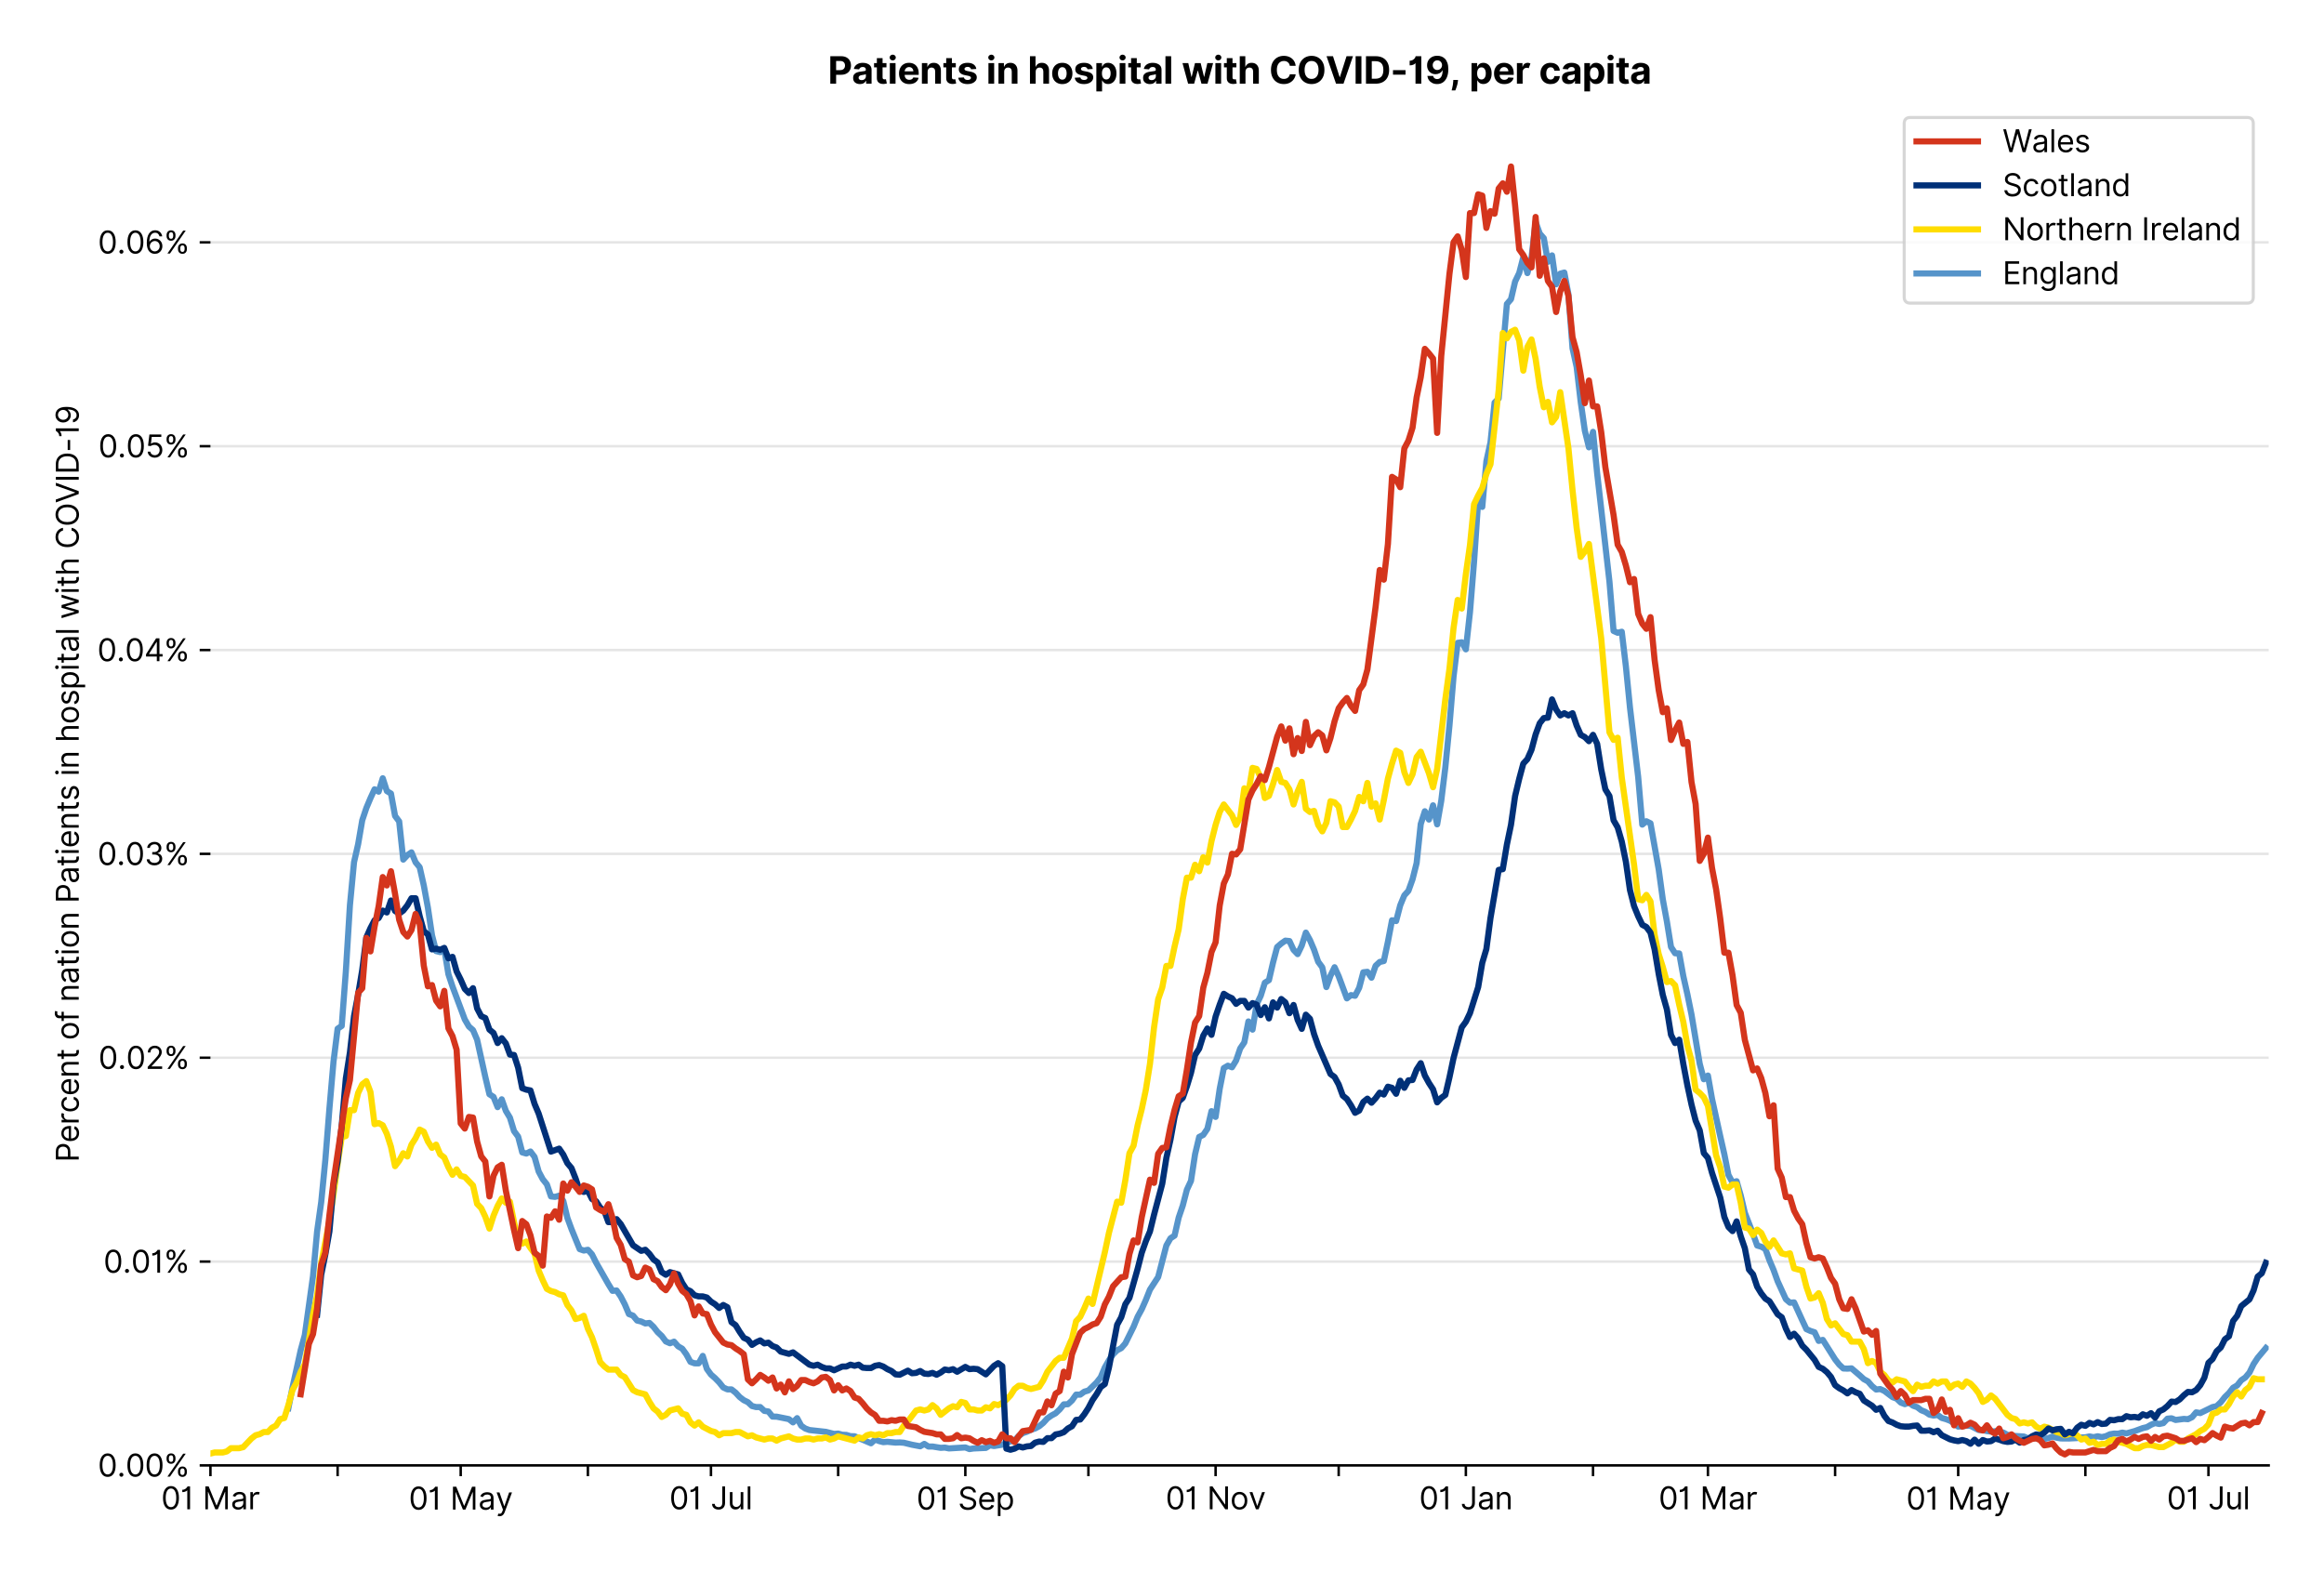 <?xml version="1.0" encoding="utf-8" standalone="no"?>
<!DOCTYPE svg PUBLIC "-//W3C//DTD SVG 1.1//EN"
  "http://www.w3.org/Graphics/SVG/1.1/DTD/svg11.dtd">
<svg version="1.1" viewBox="0 0 756.061 511.234" xmlns="http://www.w3.org/2000/svg" xmlns:xlink="http://www.w3.org/1999/xlink">
 <defs>
  <style type="text/css">*{stroke-linecap:butt;stroke-linejoin:round;}</style>
 </defs>
 <g id="figure_1">
  <g id="patch_1">
   <path d="M 0 511.234 
L 756.061 511.234 
L 756.061 0 
L 0 0 
z
" style="fill:#ffffff;"/>
  </g>
  <g id="axes_1">
   <g id="patch_2">
    <path d="M 68.461 476.745 
L 738.061 476.745 
L 738.061 33.225 
L 68.461 33.225 
z
" style="fill:#ffffff;"/>
   </g>
   <g id="matplotlib.axis_1">
    <g id="xtick_1">
     <g id="line2d_1">
      <defs>
       <path d="M 0 0 
L 0 3.5 
" id="m82cdfde825" style="stroke:#000000;stroke-width:0.8;"/>
      </defs>
      <g>
       <use style="stroke:#000000;stroke-width:0.8;" x="68.461" xlink:href="#m82cdfde825" y="476.745"/>
      </g>
     </g>
     <g id="text_1">
      <!-- 01 Mar -->
      <g transform="translate(52.424 491.018)scale(0.1 -0.1)">
       <defs>
        <path d="M 2000 -64 
Q 1230 -64 806 561 
Q 382 1186 382 2327 
Q 382 3459 809 4088 
Q 1236 4718 2000 4718 
Q 2764 4718 3191 4088 
Q 3618 3459 3618 2327 
Q 3618 1186 3194 561 
Q 2771 -64 2000 -64 
z
M 2000 436 
Q 2509 436 2791 927 
Q 3073 1418 3073 2327 
Q 3073 3234 2789 3730 
Q 2505 4227 2000 4227 
Q 1496 4227 1211 3730 
Q 927 3234 927 2327 
Q 927 1418 1210 927 
Q 1493 436 2000 436 
z
" id="Inter-Regular-30" transform="scale(0.016)"/>
        <path d="M 1973 4655 
L 1973 0 
L 1409 0 
L 1409 3836 
L 1373 3836 
Q 1341 3773 1209 3692 
Q 1077 3611 868 3551 
Q 659 3491 391 3491 
L 391 3964 
Q 661 3964 859 4061 
Q 1057 4159 1190 4291 
Q 1323 4423 1392 4529 
Q 1461 4636 1473 4655 
L 1973 4655 
z
" id="Inter-Regular-31" transform="scale(0.016)"/>
        <path id="Inter-Regular-20" transform="scale(0.016)"/>
        <path d="M 564 4655 
L 1236 4655 
L 2818 791 
L 2873 791 
L 4455 4655 
L 5127 4655 
L 5127 0 
L 4600 0 
L 4600 3536 
L 4555 3536 
L 3100 0 
L 2591 0 
L 1136 3536 
L 1091 3536 
L 1091 0 
L 564 0 
L 564 4655 
z
" id="Inter-Regular-4d" transform="scale(0.016)"/>
        <path d="M 1518 -82 
Q 1186 -82 916 44 
Q 646 170 486 410 
Q 327 650 327 991 
Q 327 1291 445 1478 
Q 564 1666 761 1773 
Q 959 1880 1199 1933 
Q 1439 1986 1682 2018 
Q 2000 2059 2199 2080 
Q 2398 2102 2490 2154 
Q 2582 2207 2582 2336 
L 2582 2355 
Q 2582 2691 2399 2877 
Q 2216 3064 1846 3064 
Q 1461 3064 1243 2895 
Q 1025 2727 936 2536 
L 427 2718 
Q 564 3036 792 3214 
Q 1021 3393 1292 3464 
Q 1564 3536 1827 3536 
Q 1996 3536 2215 3496 
Q 2434 3457 2640 3334 
Q 2846 3211 2982 2963 
Q 3118 2716 3118 2300 
L 3118 0 
L 2582 0 
L 2582 473 
L 2555 473 
Q 2500 359 2373 229 
Q 2246 100 2034 9 
Q 1823 -82 1518 -82 
z
M 1600 400 
Q 1918 400 2137 525 
Q 2357 650 2469 847 
Q 2582 1045 2582 1264 
L 2582 1755 
Q 2548 1714 2433 1681 
Q 2318 1648 2169 1624 
Q 2021 1600 1881 1583 
Q 1741 1566 1655 1555 
Q 1446 1527 1265 1467 
Q 1084 1407 974 1287 
Q 864 1168 864 964 
Q 864 684 1072 542 
Q 1280 400 1600 400 
z
" id="Inter-Regular-61" transform="scale(0.016)"/>
        <path d="M 491 0 
L 491 3491 
L 1009 3491 
L 1009 2964 
L 1046 2964 
Q 1139 3223 1389 3384 
Q 1639 3545 1955 3545 
Q 2100 3545 2209 3511 
Q 2318 3477 2400 3418 
L 2218 2964 
Q 2161 2993 2085 3010 
Q 2009 3027 1909 3027 
Q 1527 3027 1277 2794 
Q 1027 2561 1027 2209 
L 1027 0 
L 491 0 
z
" id="Inter-Regular-72" transform="scale(0.016)"/>
       </defs>
       <use xlink:href="#Inter-Regular-30"/>
       <use x="62.5" xlink:href="#Inter-Regular-31"/>
       <use x="106.676" xlink:href="#Inter-Regular-20"/>
       <use x="134.801" xlink:href="#Inter-Regular-4d"/>
       <use x="225.994" xlink:href="#Inter-Regular-61"/>
       <use x="282.386" xlink:href="#Inter-Regular-72"/>
      </g>
     </g>
    </g>
    <g id="xtick_2">
     <g id="line2d_2">
      <g>
       <use style="stroke:#000000;stroke-width:0.8;" x="109.837" xlink:href="#m82cdfde825" y="476.745"/>
      </g>
     </g>
    </g>
    <g id="xtick_3">
     <g id="line2d_3">
      <g>
       <use style="stroke:#000000;stroke-width:0.8;" x="149.879" xlink:href="#m82cdfde825" y="476.745"/>
      </g>
     </g>
     <g id="text_2">
      <!-- 01 May -->
      <g transform="translate(132.976 491.117)scale(0.1 -0.1)">
       <defs>
        <path d="M 818 -1355 
Q 682 -1355 575 -1333 
Q 468 -1311 427 -1291 
L 564 -818 
Q 857 -893 1053 -814 
Q 1250 -736 1391 -345 
L 1509 -18 
L 218 3491 
L 800 3491 
L 1764 709 
L 1800 709 
L 2764 3491 
L 3346 3491 
L 1846 -564 
Q 1550 -1355 818 -1355 
z
" id="Inter-Regular-79" transform="scale(0.016)"/>
       </defs>
       <use xlink:href="#Inter-Regular-30"/>
       <use x="62.5" xlink:href="#Inter-Regular-31"/>
       <use x="106.676" xlink:href="#Inter-Regular-20"/>
       <use x="134.801" xlink:href="#Inter-Regular-4d"/>
       <use x="225.994" xlink:href="#Inter-Regular-61"/>
       <use x="282.386" xlink:href="#Inter-Regular-79"/>
      </g>
     </g>
    </g>
    <g id="xtick_4">
     <g id="line2d_4">
      <g>
       <use style="stroke:#000000;stroke-width:0.8;" x="191.255" xlink:href="#m82cdfde825" y="476.745"/>
      </g>
     </g>
    </g>
    <g id="xtick_5">
     <g id="line2d_5">
      <g>
       <use style="stroke:#000000;stroke-width:0.8;" x="231.297" xlink:href="#m82cdfde825" y="476.745"/>
      </g>
     </g>
     <g id="text_3">
      <!-- 01 Jul -->
      <g transform="translate(217.753 491.018)scale(0.1 -0.1)">
       <defs>
        <path d="M 2346 4655 
L 2909 4655 
L 2909 1327 
Q 2909 657 2549 296 
Q 2189 -64 1582 -64 
Q 1200 -64 902 76 
Q 605 216 434 475 
Q 264 734 264 1091 
L 818 1091 
Q 818 795 1034 615 
Q 1250 436 1582 436 
Q 1948 436 2147 664 
Q 2346 893 2346 1327 
L 2346 4655 
z
" id="Inter-Regular-4a" transform="scale(0.016)"/>
        <path d="M 2691 1427 
L 2691 3491 
L 3227 3491 
L 3227 0 
L 2691 0 
L 2691 591 
L 2655 591 
Q 2532 325 2273 140 
Q 2014 -45 1618 -45 
Q 1127 -45 809 280 
Q 491 605 491 1273 
L 491 3491 
L 1027 3491 
L 1027 1309 
Q 1027 927 1242 700 
Q 1457 473 1791 473 
Q 1991 473 2199 575 
Q 2407 677 2549 888 
Q 2691 1100 2691 1427 
z
" id="Inter-Regular-75" transform="scale(0.016)"/>
        <path d="M 1027 4655 
L 1027 0 
L 491 0 
L 491 4655 
L 1027 4655 
z
" id="Inter-Regular-6c" transform="scale(0.016)"/>
       </defs>
       <use xlink:href="#Inter-Regular-30"/>
       <use x="62.5" xlink:href="#Inter-Regular-31"/>
       <use x="106.676" xlink:href="#Inter-Regular-20"/>
       <use x="134.801" xlink:href="#Inter-Regular-4a"/>
       <use x="189.063" xlink:href="#Inter-Regular-75"/>
       <use x="247.159" xlink:href="#Inter-Regular-6c"/>
      </g>
     </g>
    </g>
    <g id="xtick_6">
     <g id="line2d_6">
      <g>
       <use style="stroke:#000000;stroke-width:0.8;" x="272.673" xlink:href="#m82cdfde825" y="476.745"/>
      </g>
     </g>
    </g>
    <g id="xtick_7">
     <g id="line2d_7">
      <g>
       <use style="stroke:#000000;stroke-width:0.8;" x="314.05" xlink:href="#m82cdfde825" y="476.745"/>
      </g>
     </g>
     <g id="text_4">
      <!-- 01 Sep -->
      <g transform="translate(298.162 491.117)scale(0.1 -0.1)">
       <defs>
        <path d="M 3109 3491 
Q 3068 3836 2777 4027 
Q 2486 4218 2064 4218 
Q 1600 4218 1318 3999 
Q 1036 3780 1036 3445 
Q 1036 3195 1189 3042 
Q 1343 2889 1553 2803 
Q 1764 2718 1936 2673 
L 2409 2545 
Q 2591 2498 2815 2414 
Q 3039 2330 3244 2185 
Q 3450 2041 3584 1816 
Q 3718 1591 3718 1264 
Q 3718 886 3521 581 
Q 3325 277 2949 97 
Q 2573 -82 2036 -82 
Q 1286 -82 845 272 
Q 405 627 364 1200 
L 946 1200 
Q 968 936 1124 764 
Q 1280 593 1519 510 
Q 1759 427 2036 427 
Q 2359 427 2616 533 
Q 2873 639 3023 828 
Q 3173 1018 3173 1273 
Q 3173 1505 3043 1650 
Q 2914 1795 2702 1886 
Q 2491 1977 2246 2045 
L 1673 2209 
Q 1127 2366 809 2657 
Q 491 2948 491 3418 
Q 491 3809 703 4101 
Q 916 4393 1276 4555 
Q 1636 4718 2082 4718 
Q 2532 4718 2882 4558 
Q 3232 4398 3437 4120 
Q 3643 3843 3655 3491 
L 3109 3491 
z
" id="Inter-Regular-53" transform="scale(0.016)"/>
        <path d="M 1955 -73 
Q 1450 -73 1085 151 
Q 721 375 524 778 
Q 327 1182 327 1718 
Q 327 2255 524 2665 
Q 721 3075 1074 3305 
Q 1427 3536 1900 3536 
Q 2173 3536 2439 3445 
Q 2705 3355 2923 3151 
Q 3141 2948 3270 2614 
Q 3400 2280 3400 1791 
L 3400 1564 
L 866 1564 
Q 884 1005 1183 707 
Q 1482 409 1955 409 
Q 2271 409 2498 545 
Q 2725 682 2827 955 
L 3346 809 
Q 3223 414 2854 170 
Q 2486 -73 1955 -73 
z
M 866 2027 
L 2855 2027 
Q 2855 2470 2595 2762 
Q 2336 3055 1900 3055 
Q 1593 3055 1368 2911 
Q 1143 2768 1013 2533 
Q 884 2298 866 2027 
z
" id="Inter-Regular-65" transform="scale(0.016)"/>
        <path d="M 491 -1309 
L 491 3491 
L 1009 3491 
L 1009 2936 
L 1073 2936 
Q 1132 3027 1237 3169 
Q 1343 3311 1542 3423 
Q 1741 3536 2082 3536 
Q 2523 3536 2859 3315 
Q 3196 3095 3384 2690 
Q 3573 2286 3573 1736 
Q 3573 1182 3384 776 
Q 3196 370 2861 148 
Q 2527 -73 2091 -73 
Q 1755 -73 1552 39 
Q 1350 152 1241 296 
Q 1132 441 1073 536 
L 1027 536 
L 1027 -1309 
L 491 -1309 
z
M 1018 1745 
Q 1018 1152 1276 780 
Q 1534 409 2018 409 
Q 2355 409 2581 587 
Q 2807 766 2921 1069 
Q 3036 1373 3036 1745 
Q 3036 2114 2923 2410 
Q 2811 2707 2585 2881 
Q 2359 3055 2018 3055 
Q 1527 3055 1272 2693 
Q 1018 2332 1018 1745 
z
" id="Inter-Regular-70" transform="scale(0.016)"/>
       </defs>
       <use xlink:href="#Inter-Regular-30"/>
       <use x="62.5" xlink:href="#Inter-Regular-31"/>
       <use x="106.676" xlink:href="#Inter-Regular-20"/>
       <use x="134.801" xlink:href="#Inter-Regular-53"/>
       <use x="198.58" xlink:href="#Inter-Regular-65"/>
       <use x="256.818" xlink:href="#Inter-Regular-70"/>
      </g>
     </g>
    </g>
    <g id="xtick_8">
     <g id="line2d_8">
      <g>
       <use style="stroke:#000000;stroke-width:0.8;" x="354.091" xlink:href="#m82cdfde825" y="476.745"/>
      </g>
     </g>
    </g>
    <g id="xtick_9">
     <g id="line2d_9">
      <g>
       <use style="stroke:#000000;stroke-width:0.8;" x="395.468" xlink:href="#m82cdfde825" y="476.745"/>
      </g>
     </g>
     <g id="text_5">
      <!-- 01 Nov -->
      <g transform="translate(379.197 491.018)scale(0.1 -0.1)">
       <defs>
        <path d="M 4255 4655 
L 4255 0 
L 3709 0 
L 1173 3655 
L 1127 3655 
L 1127 0 
L 564 0 
L 564 4655 
L 1109 4655 
L 3655 991 
L 3700 991 
L 3700 4655 
L 4255 4655 
z
" id="Inter-Regular-4e" transform="scale(0.016)"/>
        <path d="M 1909 -73 
Q 1436 -73 1080 152 
Q 725 377 526 781 
Q 327 1186 327 1727 
Q 327 2273 526 2679 
Q 725 3086 1080 3311 
Q 1436 3536 1909 3536 
Q 2382 3536 2737 3311 
Q 3093 3086 3292 2679 
Q 3491 2273 3491 1727 
Q 3491 1186 3292 781 
Q 3093 377 2737 152 
Q 2382 -73 1909 -73 
z
M 1909 409 
Q 2268 409 2500 593 
Q 2732 777 2843 1077 
Q 2955 1377 2955 1727 
Q 2955 2077 2843 2379 
Q 2732 2682 2500 2868 
Q 2268 3055 1909 3055 
Q 1550 3055 1318 2868 
Q 1086 2682 975 2379 
Q 864 2077 864 1727 
Q 864 1377 975 1077 
Q 1086 777 1318 593 
Q 1550 409 1909 409 
z
" id="Inter-Regular-6f" transform="scale(0.016)"/>
        <path d="M 3346 3491 
L 2055 0 
L 1509 0 
L 218 3491 
L 800 3491 
L 1764 709 
L 1800 709 
L 2764 3491 
L 3346 3491 
z
" id="Inter-Regular-76" transform="scale(0.016)"/>
       </defs>
       <use xlink:href="#Inter-Regular-30"/>
       <use x="62.5" xlink:href="#Inter-Regular-31"/>
       <use x="106.676" xlink:href="#Inter-Regular-20"/>
       <use x="134.801" xlink:href="#Inter-Regular-4e"/>
       <use x="210.085" xlink:href="#Inter-Regular-6f"/>
       <use x="269.744" xlink:href="#Inter-Regular-76"/>
      </g>
     </g>
    </g>
    <g id="xtick_10">
     <g id="line2d_10">
      <g>
       <use style="stroke:#000000;stroke-width:0.8;" x="435.509" xlink:href="#m82cdfde825" y="476.745"/>
      </g>
     </g>
    </g>
    <g id="xtick_11">
     <g id="line2d_11">
      <g>
       <use style="stroke:#000000;stroke-width:0.8;" x="476.886" xlink:href="#m82cdfde825" y="476.745"/>
      </g>
     </g>
     <g id="text_6">
      <!-- 01 Jan -->
      <g transform="translate(461.686 491.018)scale(0.1 -0.1)">
       <defs>
        <path d="M 1027 2100 
L 1027 0 
L 491 0 
L 491 3491 
L 1009 3491 
L 1009 2945 
L 1055 2945 
Q 1177 3211 1427 3373 
Q 1677 3536 2073 3536 
Q 2602 3536 2928 3211 
Q 3255 2886 3255 2218 
L 3255 0 
L 2718 0 
L 2718 2182 
Q 2718 2593 2504 2824 
Q 2291 3055 1918 3055 
Q 1534 3055 1280 2806 
Q 1027 2557 1027 2100 
z
" id="Inter-Regular-6e" transform="scale(0.016)"/>
       </defs>
       <use xlink:href="#Inter-Regular-30"/>
       <use x="62.5" xlink:href="#Inter-Regular-31"/>
       <use x="106.676" xlink:href="#Inter-Regular-20"/>
       <use x="134.801" xlink:href="#Inter-Regular-4a"/>
       <use x="189.063" xlink:href="#Inter-Regular-61"/>
       <use x="245.455" xlink:href="#Inter-Regular-6e"/>
      </g>
     </g>
    </g>
    <g id="xtick_12">
     <g id="line2d_12">
      <g>
       <use style="stroke:#000000;stroke-width:0.8;" x="518.262" xlink:href="#m82cdfde825" y="476.745"/>
      </g>
     </g>
    </g>
    <g id="xtick_13">
     <g id="line2d_13">
      <g>
       <use style="stroke:#000000;stroke-width:0.8;" x="555.634" xlink:href="#m82cdfde825" y="476.745"/>
      </g>
     </g>
     <g id="text_7">
      <!-- 01 Mar -->
      <g transform="translate(539.598 491.018)scale(0.1 -0.1)">
       <use xlink:href="#Inter-Regular-30"/>
       <use x="62.5" xlink:href="#Inter-Regular-31"/>
       <use x="106.676" xlink:href="#Inter-Regular-20"/>
       <use x="134.801" xlink:href="#Inter-Regular-4d"/>
       <use x="225.994" xlink:href="#Inter-Regular-61"/>
       <use x="282.386" xlink:href="#Inter-Regular-72"/>
      </g>
     </g>
    </g>
    <g id="xtick_14">
     <g id="line2d_14">
      <g>
       <use style="stroke:#000000;stroke-width:0.8;" x="597.011" xlink:href="#m82cdfde825" y="476.745"/>
      </g>
     </g>
    </g>
    <g id="xtick_15">
     <g id="line2d_15">
      <g>
       <use style="stroke:#000000;stroke-width:0.8;" x="637.052" xlink:href="#m82cdfde825" y="476.745"/>
      </g>
     </g>
     <g id="text_8">
      <!-- 01 May -->
      <g transform="translate(620.149 491.117)scale(0.1 -0.1)">
       <use xlink:href="#Inter-Regular-30"/>
       <use x="62.5" xlink:href="#Inter-Regular-31"/>
       <use x="106.676" xlink:href="#Inter-Regular-20"/>
       <use x="134.801" xlink:href="#Inter-Regular-4d"/>
       <use x="225.994" xlink:href="#Inter-Regular-61"/>
       <use x="282.386" xlink:href="#Inter-Regular-79"/>
      </g>
     </g>
    </g>
    <g id="xtick_16">
     <g id="line2d_16">
      <g>
       <use style="stroke:#000000;stroke-width:0.8;" x="678.429" xlink:href="#m82cdfde825" y="476.745"/>
      </g>
     </g>
    </g>
    <g id="xtick_17">
     <g id="line2d_17">
      <g>
       <use style="stroke:#000000;stroke-width:0.8;" x="718.47" xlink:href="#m82cdfde825" y="476.745"/>
      </g>
     </g>
     <g id="text_9">
      <!-- 01 Jul -->
      <g transform="translate(704.927 491.018)scale(0.1 -0.1)">
       <use xlink:href="#Inter-Regular-30"/>
       <use x="62.5" xlink:href="#Inter-Regular-31"/>
       <use x="106.676" xlink:href="#Inter-Regular-20"/>
       <use x="134.801" xlink:href="#Inter-Regular-4a"/>
       <use x="189.063" xlink:href="#Inter-Regular-75"/>
       <use x="247.159" xlink:href="#Inter-Regular-6c"/>
      </g>
     </g>
    </g>
   </g>
   <g id="matplotlib.axis_2">
    <g id="ytick_1">
     <g id="line2d_18">
      <path clip-path="url(#p0f3223ce42)" d="M 68.461 476.745 
L 738.061 476.745 
" style="fill:none;stroke:#e5e5e5;stroke-linecap:square;stroke-width:0.8;"/>
     </g>
     <g id="line2d_19">
      <defs>
       <path d="M 0 0 
L -3.5 0 
" id="m1f01794fdb" style="stroke:#000000;stroke-width:0.8;"/>
      </defs>
      <g>
       <use style="stroke:#000000;stroke-width:0.8;" x="68.461" xlink:href="#m1f01794fdb" y="476.745"/>
      </g>
     </g>
     <g id="text_10">
      <!-- 0.00% -->
      <g transform="translate(31.83 480.382)scale(0.1 -0.1)">
       <defs>
        <path d="M 882 -36 
Q 714 -36 593 84 
Q 473 205 473 373 
Q 473 541 593 661 
Q 714 782 882 782 
Q 1050 782 1170 661 
Q 1291 541 1291 373 
Q 1291 205 1170 84 
Q 1050 -36 882 -36 
z
" id="Inter-Regular-2e" transform="scale(0.016)"/>
        <path d="M 2855 873 
L 2855 1118 
Q 2855 1373 2960 1585 
Q 3066 1798 3269 1926 
Q 3473 2055 3764 2055 
Q 4059 2055 4259 1926 
Q 4459 1798 4561 1585 
Q 4664 1373 4664 1118 
L 4664 873 
Q 4664 618 4560 405 
Q 4457 193 4256 64 
Q 4055 -64 3764 -64 
Q 3468 -64 3266 64 
Q 3064 193 2959 405 
Q 2855 618 2855 873 
z
M 536 3536 
L 536 3782 
Q 536 4036 642 4248 
Q 748 4461 951 4589 
Q 1155 4718 1446 4718 
Q 1741 4718 1941 4589 
Q 2141 4461 2243 4248 
Q 2346 4036 2346 3782 
L 2346 3536 
Q 2346 3282 2242 3069 
Q 2139 2857 1937 2728 
Q 1736 2600 1446 2600 
Q 1150 2600 948 2728 
Q 746 2857 641 3069 
Q 536 3282 536 3536 
z
M 709 0 
L 3909 4655 
L 4427 4655 
L 1227 0 
L 709 0 
z
M 3318 1118 
L 3318 873 
Q 3318 661 3418 494 
Q 3518 327 3764 327 
Q 4002 327 4101 494 
Q 4200 661 4200 873 
L 4200 1118 
Q 4200 1330 4104 1497 
Q 4009 1664 3764 1664 
Q 3525 1664 3421 1497 
Q 3318 1330 3318 1118 
z
M 1000 3782 
L 1000 3536 
Q 1000 3325 1100 3158 
Q 1200 2991 1446 2991 
Q 1684 2991 1783 3158 
Q 1882 3325 1882 3536 
L 1882 3782 
Q 1882 3993 1786 4160 
Q 1691 4327 1446 4327 
Q 1207 4327 1103 4160 
Q 1000 3993 1000 3782 
z
" id="Inter-Regular-25" transform="scale(0.016)"/>
       </defs>
       <use xlink:href="#Inter-Regular-30"/>
       <use x="62.5" xlink:href="#Inter-Regular-2e"/>
       <use x="90.057" xlink:href="#Inter-Regular-30"/>
       <use x="152.557" xlink:href="#Inter-Regular-30"/>
       <use x="215.057" xlink:href="#Inter-Regular-25"/>
      </g>
     </g>
    </g>
    <g id="ytick_2">
     <g id="line2d_20">
      <path clip-path="url(#p0f3223ce42)" d="M 68.461 410.428 
L 738.061 410.428 
" style="fill:none;stroke:#e5e5e5;stroke-linecap:square;stroke-width:0.8;"/>
     </g>
     <g id="line2d_21">
      <g>
       <use style="stroke:#000000;stroke-width:0.8;" x="68.461" xlink:href="#m1f01794fdb" y="410.428"/>
      </g>
     </g>
     <g id="text_11">
      <!-- 0.01% -->
      <g transform="translate(33.663 414.064)scale(0.1 -0.1)">
       <use xlink:href="#Inter-Regular-30"/>
       <use x="62.5" xlink:href="#Inter-Regular-2e"/>
       <use x="90.057" xlink:href="#Inter-Regular-30"/>
       <use x="152.557" xlink:href="#Inter-Regular-31"/>
       <use x="196.733" xlink:href="#Inter-Regular-25"/>
      </g>
     </g>
    </g>
    <g id="ytick_3">
     <g id="line2d_22">
      <path clip-path="url(#p0f3223ce42)" d="M 68.461 344.111 
L 738.061 344.111 
" style="fill:none;stroke:#e5e5e5;stroke-linecap:square;stroke-width:0.8;"/>
     </g>
     <g id="line2d_23">
      <g>
       <use style="stroke:#000000;stroke-width:0.8;" x="68.461" xlink:href="#m1f01794fdb" y="344.111"/>
      </g>
     </g>
     <g id="text_12">
      <!-- 0.02% -->
      <g transform="translate(32.028 347.747)scale(0.1 -0.1)">
       <defs>
        <path d="M 482 0 
L 482 409 
L 2018 2091 
Q 2289 2386 2464 2605 
Q 2639 2825 2724 3019 
Q 2809 3214 2809 3427 
Q 2809 3795 2553 4011 
Q 2298 4227 1918 4227 
Q 1514 4227 1275 3985 
Q 1036 3743 1036 3345 
L 500 3345 
Q 500 3755 688 4064 
Q 877 4373 1203 4545 
Q 1530 4718 1936 4718 
Q 2346 4718 2661 4545 
Q 2977 4373 3156 4079 
Q 3336 3786 3336 3427 
Q 3336 3170 3244 2926 
Q 3152 2682 2926 2383 
Q 2700 2084 2300 1655 
L 1255 536 
L 1255 500 
L 3418 500 
L 3418 0 
L 482 0 
z
" id="Inter-Regular-32" transform="scale(0.016)"/>
       </defs>
       <use xlink:href="#Inter-Regular-30"/>
       <use x="62.5" xlink:href="#Inter-Regular-2e"/>
       <use x="90.057" xlink:href="#Inter-Regular-30"/>
       <use x="152.557" xlink:href="#Inter-Regular-32"/>
       <use x="213.068" xlink:href="#Inter-Regular-25"/>
      </g>
     </g>
    </g>
    <g id="ytick_4">
     <g id="line2d_24">
      <path clip-path="url(#p0f3223ce42)" d="M 68.461 277.793 
L 738.061 277.793 
" style="fill:none;stroke:#e5e5e5;stroke-linecap:square;stroke-width:0.8;"/>
     </g>
     <g id="line2d_25">
      <g>
       <use style="stroke:#000000;stroke-width:0.8;" x="68.461" xlink:href="#m1f01794fdb" y="277.793"/>
      </g>
     </g>
     <g id="text_13">
      <!-- 0.03% -->
      <g transform="translate(31.716 281.43)scale(0.1 -0.1)">
       <defs>
        <path d="M 2055 -64 
Q 1605 -64 1253 90 
Q 902 245 696 521 
Q 491 798 473 1164 
L 1046 1164 
Q 1071 827 1356 631 
Q 1641 436 2046 436 
Q 2493 436 2783 664 
Q 3073 893 3073 1264 
Q 3073 1650 2787 1893 
Q 2502 2136 1973 2136 
L 1600 2136 
L 1600 2636 
L 1973 2636 
Q 2386 2636 2647 2856 
Q 2909 3077 2909 3445 
Q 2909 3798 2679 4012 
Q 2450 4227 2064 4227 
Q 1823 4227 1610 4139 
Q 1398 4052 1264 3887 
Q 1130 3723 1118 3491 
L 573 3491 
Q 586 3857 793 4133 
Q 1000 4409 1335 4563 
Q 1671 4718 2073 4718 
Q 2505 4718 2814 4544 
Q 3123 4370 3289 4086 
Q 3455 3802 3455 3473 
Q 3455 3080 3249 2802 
Q 3043 2525 2691 2418 
L 2691 2382 
Q 3132 2309 3379 2008 
Q 3627 1707 3627 1264 
Q 3627 884 3421 583 
Q 3216 282 2861 109 
Q 2507 -64 2055 -64 
z
" id="Inter-Regular-33" transform="scale(0.016)"/>
       </defs>
       <use xlink:href="#Inter-Regular-30"/>
       <use x="62.5" xlink:href="#Inter-Regular-2e"/>
       <use x="90.057" xlink:href="#Inter-Regular-30"/>
       <use x="152.557" xlink:href="#Inter-Regular-33"/>
       <use x="216.193" xlink:href="#Inter-Regular-25"/>
      </g>
     </g>
    </g>
    <g id="ytick_5">
     <g id="line2d_26">
      <path clip-path="url(#p0f3223ce42)" d="M 68.461 211.476 
L 738.061 211.476 
" style="fill:none;stroke:#e5e5e5;stroke-linecap:square;stroke-width:0.8;"/>
     </g>
     <g id="line2d_27">
      <g>
       <use style="stroke:#000000;stroke-width:0.8;" x="68.461" xlink:href="#m1f01794fdb" y="211.476"/>
      </g>
     </g>
     <g id="text_14">
      <!-- 0.04% -->
      <g transform="translate(31.659 215.113)scale(0.1 -0.1)">
       <defs>
        <path d="M 373 955 
L 373 1418 
L 2418 4655 
L 3100 4655 
L 3100 1455 
L 3736 1455 
L 3736 955 
L 3100 955 
L 3100 0 
L 2564 0 
L 2564 955 
L 373 955 
z
M 2564 1455 
L 2564 3936 
L 2527 3936 
L 982 1491 
L 982 1455 
L 2564 1455 
z
" id="Inter-Regular-34" transform="scale(0.016)"/>
       </defs>
       <use xlink:href="#Inter-Regular-30"/>
       <use x="62.5" xlink:href="#Inter-Regular-2e"/>
       <use x="90.057" xlink:href="#Inter-Regular-30"/>
       <use x="152.557" xlink:href="#Inter-Regular-34"/>
       <use x="216.761" xlink:href="#Inter-Regular-25"/>
      </g>
     </g>
    </g>
    <g id="ytick_6">
     <g id="line2d_28">
      <path clip-path="url(#p0f3223ce42)" d="M 68.461 145.159 
L 738.061 145.159 
" style="fill:none;stroke:#e5e5e5;stroke-linecap:square;stroke-width:0.8;"/>
     </g>
     <g id="line2d_29">
      <g>
       <use style="stroke:#000000;stroke-width:0.8;" x="68.461" xlink:href="#m1f01794fdb" y="145.159"/>
      </g>
     </g>
     <g id="text_15">
      <!-- 0.05% -->
      <g transform="translate(32 148.796)scale(0.1 -0.1)">
       <defs>
        <path d="M 1936 -64 
Q 1536 -64 1216 95 
Q 896 255 702 532 
Q 509 809 491 1164 
L 1036 1164 
Q 1068 848 1324 642 
Q 1580 436 1936 436 
Q 2223 436 2447 570 
Q 2671 705 2799 940 
Q 2927 1175 2927 1473 
Q 2927 1777 2794 2017 
Q 2661 2257 2429 2395 
Q 2198 2534 1900 2536 
Q 1686 2539 1461 2472 
Q 1236 2405 1091 2300 
L 564 2364 
L 846 4655 
L 3264 4655 
L 3264 4155 
L 1318 4155 
L 1155 2782 
L 1182 2782 
Q 1325 2895 1541 2970 
Q 1757 3045 1991 3045 
Q 2418 3045 2753 2842 
Q 3089 2639 3281 2286 
Q 3473 1934 3473 1482 
Q 3473 1036 3274 687 
Q 3075 339 2727 137 
Q 2380 -64 1936 -64 
z
" id="Inter-Regular-35" transform="scale(0.016)"/>
       </defs>
       <use xlink:href="#Inter-Regular-30"/>
       <use x="62.5" xlink:href="#Inter-Regular-2e"/>
       <use x="90.057" xlink:href="#Inter-Regular-30"/>
       <use x="152.557" xlink:href="#Inter-Regular-35"/>
       <use x="213.352" xlink:href="#Inter-Regular-25"/>
      </g>
     </g>
    </g>
    <g id="ytick_7">
     <g id="line2d_30">
      <path clip-path="url(#p0f3223ce42)" d="M 68.461 78.842 
L 738.061 78.842 
" style="fill:none;stroke:#e5e5e5;stroke-linecap:square;stroke-width:0.8;"/>
     </g>
     <g id="line2d_31">
      <g>
       <use style="stroke:#000000;stroke-width:0.8;" x="68.461" xlink:href="#m1f01794fdb" y="78.842"/>
      </g>
     </g>
     <g id="text_16">
      <!-- 0.06% -->
      <g transform="translate(31.844 82.478)scale(0.1 -0.1)">
       <defs>
        <path d="M 2027 -64 
Q 1741 -59 1454 45 
Q 1168 150 932 399 
Q 696 648 552 1074 
Q 409 1500 409 2145 
Q 409 3386 861 4056 
Q 1314 4727 2100 4727 
Q 2686 4727 3073 4384 
Q 3461 4041 3546 3491 
L 2991 3491 
Q 2914 3811 2691 4019 
Q 2468 4227 2100 4227 
Q 1559 4227 1249 3755 
Q 939 3284 936 2427 
L 973 2427 
Q 1164 2716 1461 2880 
Q 1759 3045 2118 3045 
Q 2518 3045 2850 2846 
Q 3182 2648 3382 2299 
Q 3582 1950 3582 1500 
Q 3582 1068 3389 710 
Q 3196 352 2847 142 
Q 2498 -68 2027 -64 
z
M 2027 436 
Q 2314 436 2542 579 
Q 2771 723 2903 964 
Q 3036 1205 3036 1500 
Q 3036 1789 2908 2026 
Q 2780 2264 2556 2404 
Q 2332 2545 2046 2545 
Q 1757 2545 1525 2397 
Q 1293 2250 1157 2010 
Q 1021 1770 1018 1491 
Q 1018 1214 1149 973 
Q 1280 732 1508 584 
Q 1736 436 2027 436 
z
" id="Inter-Regular-36" transform="scale(0.016)"/>
       </defs>
       <use xlink:href="#Inter-Regular-30"/>
       <use x="62.5" xlink:href="#Inter-Regular-2e"/>
       <use x="90.057" xlink:href="#Inter-Regular-30"/>
       <use x="152.557" xlink:href="#Inter-Regular-36"/>
       <use x="214.915" xlink:href="#Inter-Regular-25"/>
      </g>
     </g>
    </g>
    <g id="text_17">
     <!-- Percent of nation Patients in hospital with COVID-19 -->
     <g transform="translate(25.614 378.105)rotate(-90)scale(0.1 -0.1)">
      <defs>
       <path d="M 564 0 
L 564 4655 
L 2136 4655 
Q 2684 4655 3033 4458 
Q 3382 4261 3550 3927 
Q 3718 3593 3718 3182 
Q 3718 2770 3551 2434 
Q 3384 2098 3036 1899 
Q 2689 1700 2146 1700 
L 1127 1700 
L 1127 0 
L 564 0 
z
M 1127 2200 
L 2127 2200 
Q 2689 2200 2926 2482 
Q 3164 2764 3164 3182 
Q 3164 3602 2925 3878 
Q 2686 4155 2118 4155 
L 1127 4155 
L 1127 2200 
z
" id="Inter-Regular-50" transform="scale(0.016)"/>
       <path d="M 1909 -73 
Q 1418 -73 1063 159 
Q 709 391 518 798 
Q 327 1205 327 1727 
Q 327 2259 524 2667 
Q 721 3075 1074 3305 
Q 1427 3536 1900 3536 
Q 2268 3536 2563 3400 
Q 2859 3264 3047 3018 
Q 3236 2773 3282 2445 
L 2746 2445 
Q 2684 2684 2474 2869 
Q 2264 3055 1909 3055 
Q 1439 3055 1151 2697 
Q 864 2339 864 1745 
Q 864 1139 1148 774 
Q 1432 409 1909 409 
Q 2223 409 2447 570 
Q 2671 732 2746 1018 
L 3282 1018 
Q 3236 709 3058 462 
Q 2880 216 2588 71 
Q 2296 -73 1909 -73 
z
" id="Inter-Regular-63" transform="scale(0.016)"/>
       <path d="M 2009 3491 
L 2009 3036 
L 1264 3036 
L 1264 1000 
Q 1264 773 1331 660 
Q 1398 548 1503 510 
Q 1609 473 1727 473 
Q 1816 473 1873 483 
Q 1930 493 1964 500 
L 2073 18 
Q 2018 -2 1920 -23 
Q 1823 -45 1673 -45 
Q 1446 -45 1228 52 
Q 1011 150 869 350 
Q 727 550 727 855 
L 727 3036 
L 200 3036 
L 200 3491 
L 727 3491 
L 727 4327 
L 1264 4327 
L 1264 3491 
L 2009 3491 
z
" id="Inter-Regular-74" transform="scale(0.016)"/>
       <path d="M 2046 3491 
L 2046 3036 
L 1264 3036 
L 1264 0 
L 727 0 
L 727 3036 
L 164 3036 
L 164 3491 
L 727 3491 
L 727 3973 
Q 727 4273 868 4473 
Q 1009 4673 1234 4773 
Q 1459 4873 1709 4873 
Q 1907 4873 2032 4841 
Q 2157 4809 2218 4782 
L 2064 4318 
Q 2023 4332 1951 4352 
Q 1880 4373 1764 4373 
Q 1498 4373 1381 4239 
Q 1264 4105 1264 3845 
L 1264 3491 
L 2046 3491 
z
" id="Inter-Regular-66" transform="scale(0.016)"/>
       <path d="M 491 0 
L 491 3491 
L 1027 3491 
L 1027 0 
L 491 0 
z
M 764 4073 
Q 607 4073 494 4179 
Q 382 4286 382 4436 
Q 382 4586 494 4693 
Q 607 4800 764 4800 
Q 921 4800 1033 4693 
Q 1146 4586 1146 4436 
Q 1146 4286 1033 4179 
Q 921 4073 764 4073 
z
" id="Inter-Regular-69" transform="scale(0.016)"/>
       <path d="M 2964 2709 
L 2482 2573 
Q 2411 2755 2245 2914 
Q 2080 3073 1727 3073 
Q 1407 3073 1194 2926 
Q 982 2780 982 2555 
Q 982 2355 1127 2239 
Q 1273 2123 1582 2045 
L 2100 1918 
Q 3027 1691 3027 973 
Q 3027 673 2855 436 
Q 2684 200 2377 63 
Q 2071 -73 1664 -73 
Q 1130 -73 780 159 
Q 430 391 336 836 
L 846 964 
Q 989 400 1655 400 
Q 2030 400 2251 560 
Q 2473 720 2473 945 
Q 2473 1316 1955 1436 
L 1373 1573 
Q 893 1686 669 1926 
Q 446 2166 446 2527 
Q 446 2823 613 3050 
Q 780 3277 1069 3406 
Q 1359 3536 1727 3536 
Q 2246 3536 2542 3309 
Q 2839 3082 2964 2709 
z
" id="Inter-Regular-73" transform="scale(0.016)"/>
       <path d="M 1027 2100 
L 1027 0 
L 491 0 
L 491 4655 
L 1027 4655 
L 1027 2945 
L 1073 2945 
Q 1196 3216 1442 3376 
Q 1689 3536 2100 3536 
Q 2636 3536 2963 3213 
Q 3291 2891 3291 2218 
L 3291 0 
L 2755 0 
L 2755 2182 
Q 2755 2598 2540 2826 
Q 2325 3055 1946 3055 
Q 1548 3055 1287 2806 
Q 1027 2557 1027 2100 
z
" id="Inter-Regular-68" transform="scale(0.016)"/>
       <path d="M 1282 0 
L 218 3491 
L 782 3491 
L 1536 818 
L 1573 818 
L 2318 3491 
L 2891 3491 
L 3627 827 
L 3664 827 
L 4418 3491 
L 4982 3491 
L 3918 0 
L 3391 0 
L 2627 2682 
L 2573 2682 
L 1809 0 
L 1282 0 
z
" id="Inter-Regular-77" transform="scale(0.016)"/>
       <path d="M 4309 3200 
L 3746 3200 
Q 3677 3523 3484 3743 
Q 3291 3964 3018 4077 
Q 2746 4191 2436 4191 
Q 2014 4191 1672 3977 
Q 1330 3764 1128 3348 
Q 927 2932 927 2327 
Q 927 1723 1128 1307 
Q 1330 891 1672 677 
Q 2014 464 2436 464 
Q 2746 464 3018 577 
Q 3291 691 3484 911 
Q 3677 1132 3746 1455 
L 4309 1455 
Q 4223 977 3957 637 
Q 3691 298 3298 117 
Q 2905 -64 2436 -64 
Q 1841 -64 1377 227 
Q 914 518 648 1054 
Q 382 1591 382 2327 
Q 382 3064 648 3600 
Q 914 4136 1377 4427 
Q 1841 4718 2436 4718 
Q 2905 4718 3298 4537 
Q 3691 4357 3957 4017 
Q 4223 3677 4309 3200 
z
" id="Inter-Regular-43" transform="scale(0.016)"/>
       <path d="M 4491 2327 
Q 4491 1591 4225 1054 
Q 3959 518 3495 227 
Q 3032 -64 2436 -64 
Q 1841 -64 1377 227 
Q 914 518 648 1054 
Q 382 1591 382 2327 
Q 382 3064 648 3600 
Q 914 4136 1377 4427 
Q 1841 4718 2436 4718 
Q 3032 4718 3495 4427 
Q 3959 4136 4225 3600 
Q 4491 3064 4491 2327 
z
M 3946 2327 
Q 3946 2932 3744 3348 
Q 3543 3764 3201 3977 
Q 2859 4191 2436 4191 
Q 2014 4191 1672 3977 
Q 1330 3764 1128 3348 
Q 927 2932 927 2327 
Q 927 1723 1128 1307 
Q 1330 891 1672 677 
Q 2014 464 2436 464 
Q 2859 464 3201 677 
Q 3543 891 3744 1307 
Q 3946 1723 3946 2327 
z
" id="Inter-Regular-4f" transform="scale(0.016)"/>
       <path d="M 755 4655 
L 2136 736 
L 2191 736 
L 3573 4655 
L 4164 4655 
L 2455 0 
L 1873 0 
L 164 4655 
L 755 4655 
z
" id="Inter-Regular-56" transform="scale(0.016)"/>
       <path d="M 1127 4655 
L 1127 0 
L 564 0 
L 564 4655 
L 1127 4655 
z
" id="Inter-Regular-49" transform="scale(0.016)"/>
       <path d="M 2000 0 
L 564 0 
L 564 4655 
L 2064 4655 
Q 2741 4655 3223 4376 
Q 3705 4098 3961 3578 
Q 4218 3059 4218 2336 
Q 4218 1609 3959 1085 
Q 3700 561 3204 280 
Q 2709 0 2000 0 
z
M 1127 500 
L 1964 500 
Q 2830 500 3251 992 
Q 3673 1484 3673 2336 
Q 3673 3182 3259 3668 
Q 2846 4155 2027 4155 
L 1127 4155 
L 1127 500 
z
" id="Inter-Regular-44" transform="scale(0.016)"/>
       <path d="M 2491 2245 
L 2491 1745 
L 455 1745 
L 455 2245 
L 2491 2245 
z
" id="Inter-Regular-2d" transform="scale(0.016)"/>
       <path d="M 1964 4727 
Q 2250 4725 2536 4618 
Q 2823 4511 3059 4263 
Q 3296 4016 3439 3590 
Q 3582 3164 3582 2518 
Q 3582 1277 3128 606 
Q 2675 -64 1891 -64 
Q 1305 -64 916 278 
Q 527 620 446 1173 
L 1000 1173 
Q 1075 852 1299 644 
Q 1523 436 1891 436 
Q 2430 436 2742 906 
Q 3055 1377 3055 2236 
L 3018 2236 
Q 2827 1950 2530 1784 
Q 2234 1618 1873 1618 
Q 1473 1618 1140 1817 
Q 807 2016 608 2365 
Q 409 2714 409 3164 
Q 409 3595 601 3952 
Q 793 4309 1142 4520 
Q 1491 4732 1964 4727 
z
M 1964 4227 
Q 1677 4227 1449 4084 
Q 1221 3941 1088 3700 
Q 955 3459 955 3164 
Q 955 2873 1083 2635 
Q 1211 2398 1435 2258 
Q 1659 2118 1946 2118 
Q 2232 2118 2465 2266 
Q 2698 2414 2835 2654 
Q 2973 2895 2973 3173 
Q 2973 3450 2842 3691 
Q 2711 3932 2483 4079 
Q 2255 4227 1964 4227 
z
" id="Inter-Regular-39" transform="scale(0.016)"/>
      </defs>
      <use xlink:href="#Inter-Regular-50"/>
      <use x="63.494" xlink:href="#Inter-Regular-65"/>
      <use x="121.733" xlink:href="#Inter-Regular-72"/>
      <use x="160.085" xlink:href="#Inter-Regular-63"/>
      <use x="215.909" xlink:href="#Inter-Regular-65"/>
      <use x="274.148" xlink:href="#Inter-Regular-6e"/>
      <use x="332.671" xlink:href="#Inter-Regular-74"/>
      <use x="369.034" xlink:href="#Inter-Regular-20"/>
      <use x="397.159" xlink:href="#Inter-Regular-6f"/>
      <use x="456.818" xlink:href="#Inter-Regular-66"/>
      <use x="492.898" xlink:href="#Inter-Regular-20"/>
      <use x="521.023" xlink:href="#Inter-Regular-6e"/>
      <use x="579.546" xlink:href="#Inter-Regular-61"/>
      <use x="635.938" xlink:href="#Inter-Regular-74"/>
      <use x="672.301" xlink:href="#Inter-Regular-69"/>
      <use x="696.023" xlink:href="#Inter-Regular-6f"/>
      <use x="755.682" xlink:href="#Inter-Regular-6e"/>
      <use x="814.205" xlink:href="#Inter-Regular-20"/>
      <use x="842.33" xlink:href="#Inter-Regular-50"/>
      <use x="905.824" xlink:href="#Inter-Regular-61"/>
      <use x="962.216" xlink:href="#Inter-Regular-74"/>
      <use x="998.58" xlink:href="#Inter-Regular-69"/>
      <use x="1022.301" xlink:href="#Inter-Regular-65"/>
      <use x="1080.54" xlink:href="#Inter-Regular-6e"/>
      <use x="1139.063" xlink:href="#Inter-Regular-74"/>
      <use x="1175.426" xlink:href="#Inter-Regular-73"/>
      <use x="1227.699" xlink:href="#Inter-Regular-20"/>
      <use x="1255.824" xlink:href="#Inter-Regular-69"/>
      <use x="1279.546" xlink:href="#Inter-Regular-6e"/>
      <use x="1338.068" xlink:href="#Inter-Regular-20"/>
      <use x="1366.193" xlink:href="#Inter-Regular-68"/>
      <use x="1425.284" xlink:href="#Inter-Regular-6f"/>
      <use x="1484.943" xlink:href="#Inter-Regular-73"/>
      <use x="1537.216" xlink:href="#Inter-Regular-70"/>
      <use x="1598.154" xlink:href="#Inter-Regular-69"/>
      <use x="1621.875" xlink:href="#Inter-Regular-74"/>
      <use x="1658.239" xlink:href="#Inter-Regular-61"/>
      <use x="1714.631" xlink:href="#Inter-Regular-6c"/>
      <use x="1738.353" xlink:href="#Inter-Regular-20"/>
      <use x="1766.478" xlink:href="#Inter-Regular-77"/>
      <use x="1847.728" xlink:href="#Inter-Regular-69"/>
      <use x="1871.449" xlink:href="#Inter-Regular-74"/>
      <use x="1907.813" xlink:href="#Inter-Regular-68"/>
      <use x="1966.904" xlink:href="#Inter-Regular-20"/>
      <use x="1995.029" xlink:href="#Inter-Regular-43"/>
      <use x="2067.756" xlink:href="#Inter-Regular-4f"/>
      <use x="2143.892" xlink:href="#Inter-Regular-56"/>
      <use x="2211.506" xlink:href="#Inter-Regular-49"/>
      <use x="2237.926" xlink:href="#Inter-Regular-44"/>
      <use x="2309.802" xlink:href="#Inter-Regular-2d"/>
      <use x="2355.824" xlink:href="#Inter-Regular-31"/>
      <use x="2400" xlink:href="#Inter-Regular-39"/>
     </g>
    </g>
   </g>
   <g id="line2d_32">
    <path clip-path="url(#p0f3223ce42)" d="M 93.821 458.129 
L 95.155 451.39 
L 97.825 439.243 
L 99.16 434.353 
L 101.829 415.172 
L 103.164 400.61 
L 104.498 391.102 
L 105.833 377.494 
L 107.168 360.669 
L 108.503 345.329 
L 109.837 334.666 
L 111.172 333.771 
L 112.507 316.098 
L 113.841 294.489 
L 115.176 280.492 
L 116.511 274.637 
L 117.846 266.861 
L 119.18 262.878 
L 120.515 259.685 
L 121.85 256.787 
L 123.185 257.553 
L 124.519 253.194 
L 125.854 257.353 
L 127.189 258.166 
L 128.523 265.447 
L 129.858 267.226 
L 131.193 279.656 
L 132.528 278.219 
L 133.862 277.3 
L 135.197 280.528 
L 136.532 282.142 
L 137.866 288.021 
L 139.201 295.279 
L 140.536 304.233 
L 141.871 309.417 
L 143.205 309.747 
L 144.54 308.793 
L 145.875 316.922 
L 147.21 320.94 
L 151.214 331.662 
L 152.548 333.959 
L 153.883 335.126 
L 155.218 338.26 
L 157.887 350.371 
L 159.222 355.991 
L 160.557 356.852 
L 161.891 360.186 
L 163.226 357.641 
L 164.561 361.388 
L 165.896 363.614 
L 167.23 367.985 
L 168.565 369.776 
L 169.9 374.913 
L 171.234 375.29 
L 172.569 374.619 
L 173.904 376.386 
L 175.239 381.134 
L 176.573 383.632 
L 177.908 385.305 
L 179.243 389.228 
L 180.578 389.382 
L 181.912 388.993 
L 183.247 390.678 
L 184.582 396.203 
L 185.916 399.832 
L 188.586 406.383 
L 189.921 406.842 
L 191.255 406.595 
L 192.59 408.091 
L 193.925 410.766 
L 197.929 417.788 
L 199.264 419.956 
L 200.598 419.838 
L 201.933 421.782 
L 203.268 424.351 
L 204.603 427.508 
L 205.937 428.015 
L 207.272 429.617 
L 208.607 429.935 
L 209.941 430.56 
L 211.276 430.395 
L 212.611 431.667 
L 213.946 433.376 
L 215.28 434.624 
L 216.615 436.415 
L 217.95 437.004 
L 219.284 436.486 
L 220.619 438.006 
L 221.954 438.772 
L 223.289 440.621 
L 224.623 443.06 
L 225.958 443.532 
L 227.293 443.543 
L 228.628 441.116 
L 229.962 445.346 
L 231.297 447.184 
L 232.632 448.35 
L 233.966 449.717 
L 235.301 451.39 
L 236.636 452.003 
L 237.971 452.015 
L 239.305 453.063 
L 240.64 454.501 
L 241.975 455.526 
L 243.309 456.174 
L 244.644 457.423 
L 245.979 457.764 
L 247.314 457.752 
L 248.648 459.001 
L 249.983 459.202 
L 251.318 460.863 
L 252.652 460.886 
L 256.657 461.688 
L 257.991 462.748 
L 259.326 461.37 
L 260.661 463.844 
L 261.996 464.751 
L 263.33 465.234 
L 268.669 465.823 
L 271.339 466.495 
L 272.673 466.389 
L 274.008 466.766 
L 275.343 466.825 
L 276.677 467.237 
L 278.012 467.261 
L 283.351 469.546 
L 284.686 468.333 
L 286.021 468.828 
L 287.355 469.181 
L 288.69 469.063 
L 291.359 469.322 
L 292.694 469.275 
L 294.029 469.369 
L 296.698 470.017 
L 299.368 470.524 
L 300.702 469.747 
L 302.037 470.595 
L 303.372 470.595 
L 306.041 471.031 
L 307.376 470.948 
L 308.711 471.219 
L 314.05 470.901 
L 315.384 471.431 
L 316.719 471.231 
L 320.723 471.054 
L 322.058 470.206 
L 323.393 470.442 
L 326.062 470.006 
L 328.732 468.934 
L 330.066 468.604 
L 331.401 467.178 
L 332.736 466.247 
L 334.07 465.8 
L 335.405 465.152 
L 336.74 464.727 
L 338.075 464.009 
L 339.409 462.913 
L 340.744 461.44 
L 342.079 460.509 
L 343.414 459.791 
L 344.748 458.53 
L 346.083 456.881 
L 347.418 456.845 
L 348.752 455.62 
L 350.087 453.711 
L 351.422 453.723 
L 352.757 452.757 
L 354.091 452.368 
L 356.761 449.764 
L 358.095 448.056 
L 359.43 444.875 
L 360.765 442.542 
L 362.1 440.621 
L 363.434 439.29 
L 364.769 438.595 
L 366.104 437.051 
L 368.773 431.655 
L 370.108 428.38 
L 371.443 425.929 
L 372.777 422.913 
L 374.112 419.555 
L 376.782 415.455 
L 379.451 405.205 
L 380.786 402.86 
L 382.12 401.988 
L 383.455 396.133 
L 384.79 392.197 
L 386.125 387.061 
L 387.459 384.186 
L 388.794 375.479 
L 390.129 369.882 
L 391.464 369.211 
L 392.798 367.231 
L 394.133 361.494 
L 395.468 363.367 
L 396.802 354.248 
L 398.137 347.485 
L 399.472 346.707 
L 400.807 347.214 
L 402.141 345.011 
L 403.476 341.087 
L 404.811 339.131 
L 406.145 332.31 
L 407.48 334.972 
L 408.815 326.76 
L 410.15 323.968 
L 411.484 319.715 
L 412.819 318.878 
L 414.154 313.14 
L 415.489 308.109 
L 416.823 306.955 
L 418.158 306.024 
L 419.493 306.154 
L 420.827 309.017 
L 422.162 310.407 
L 423.497 307.626 
L 424.832 303.408 
L 426.166 305.836 
L 427.501 308.97 
L 428.836 312.881 
L 430.17 314.696 
L 431.505 321.129 
L 432.84 317.441 
L 434.175 314.672 
L 435.509 317.606 
L 438.179 324.805 
L 439.513 323.732 
L 440.848 323.956 
L 442.183 321.352 
L 443.518 316.321 
L 444.852 316.168 
L 446.187 318.077 
L 447.522 314.201 
L 448.857 312.964 
L 450.191 312.657 
L 451.526 306.377 
L 452.861 299.391 
L 454.195 299.65 
L 455.53 294.537 
L 456.865 291.285 
L 458.2 289.812 
L 459.534 286.077 
L 460.869 280.775 
L 462.204 268.098 
L 463.538 263.927 
L 464.873 266.625 
L 466.208 261.995 
L 467.543 268.192 
L 468.877 260.546 
L 470.212 249.624 
L 471.547 236.086 
L 472.882 220.051 
L 474.216 209.141 
L 475.551 208.964 
L 476.886 211.25 
L 478.22 199.197 
L 479.555 182.702 
L 480.89 163.038 
L 482.225 164.911 
L 483.559 150.066 
L 484.894 143.951 
L 486.229 130.991 
L 487.563 129.624 
L 490.233 98.897 
L 491.568 97.341 
L 492.902 91.604 
L 494.237 88.823 
L 495.572 83.674 
L 496.907 88.847 
L 498.241 83.792 
L 499.576 72.199 
L 500.911 75.981 
L 502.245 77.501 
L 503.58 85.171 
L 504.915 83.085 
L 506.25 92.487 
L 507.584 89.035 
L 508.919 88.67 
L 510.254 95.751 
L 511.588 113.318 
L 512.923 119.362 
L 514.258 130.838 
L 515.593 140.122 
L 516.927 145.53 
L 518.262 140.499 
L 519.597 153.954 
L 523.601 189.241 
L 524.936 205.264 
L 526.27 205.865 
L 527.605 205.524 
L 528.94 216.752 
L 530.275 230.195 
L 532.944 252.781 
L 534.279 268.275 
L 535.613 267.179 
L 536.948 267.85 
L 539.618 282.837 
L 540.952 292.557 
L 542.287 299.803 
L 543.622 308.074 
L 544.956 310.124 
L 546.291 310.183 
L 547.626 317.559 
L 548.961 323.497 
L 550.295 330.071 
L 552.965 346.083 
L 554.3 351.114 
L 555.634 349.912 
L 556.969 357.5 
L 559.638 369.623 
L 560.973 375.491 
L 562.308 382.242 
L 563.643 384.704 
L 564.977 384.292 
L 566.312 388.957 
L 567.647 394.566 
L 570.316 401.446 
L 571.651 405.205 
L 572.986 405.594 
L 574.32 406.336 
L 575.655 410.012 
L 576.99 413.158 
L 578.325 416.857 
L 580.994 422.677 
L 582.329 423.82 
L 583.663 423.714 
L 586.333 429.558 
L 587.668 432.409 
L 589.002 433.01 
L 590.337 433.434 
L 591.672 436.239 
L 593.006 435.909 
L 597.011 442.247 
L 598.345 443.944 
L 599.68 445.205 
L 601.015 445.264 
L 602.35 445.169 
L 605.019 447.455 
L 606.354 448.68 
L 607.688 449.399 
L 609.023 450.942 
L 610.358 452.05 
L 611.693 451.909 
L 613.027 452.509 
L 615.697 454.536 
L 617.031 455.019 
L 618.366 456.303 
L 619.701 456.822 
L 621.036 456.339 
L 622.37 457.317 
L 623.705 457.788 
L 625.04 458.801 
L 626.374 459.331 
L 627.709 460.238 
L 629.044 460.521 
L 630.379 460.333 
L 631.713 461.311 
L 633.048 461.688 
L 634.383 462.194 
L 635.718 463.066 
L 637.052 464.126 
L 639.722 463.832 
L 641.056 463.867 
L 643.726 465.246 
L 645.061 465.281 
L 646.395 465.576 
L 647.73 465.752 
L 649.065 465.623 
L 651.734 466.059 
L 653.069 466.789 
L 654.404 467.107 
L 658.408 467.343 
L 659.743 467.92 
L 661.077 467.826 
L 662.412 467.92 
L 663.747 467.72 
L 665.081 468.144 
L 666.416 467.838 
L 667.751 467.355 
L 669.086 467.732 
L 670.42 467.967 
L 673.09 467.991 
L 675.759 467.85 
L 677.094 467.638 
L 678.429 467.602 
L 679.763 467.308 
L 681.098 467.567 
L 682.433 467.261 
L 683.768 467.531 
L 685.102 467.237 
L 686.437 466.612 
L 687.772 466.389 
L 689.106 466.424 
L 690.441 466.071 
L 691.776 466.33 
L 694.445 465.587 
L 697.115 464.61 
L 698.449 464.291 
L 699.784 463.526 
L 701.119 462.96 
L 702.454 463.278 
L 703.788 462.984 
L 705.123 461.546 
L 706.458 461.417 
L 707.792 461.959 
L 710.462 461.617 
L 711.797 461.711 
L 713.131 461.063 
L 714.466 459.484 
L 715.801 459.72 
L 719.805 457.764 
L 721.14 457.47 
L 722.474 456.197 
L 723.809 454.501 
L 725.144 453.205 
L 726.479 451.484 
L 727.813 450.719 
L 729.148 449.034 
L 730.483 448.127 
L 731.817 446.536 
L 733.152 443.779 
L 734.487 441.753 
L 737.156 438.56 
L 737.156 438.56 
" style="fill:none;stroke:#5694ca;stroke-linecap:square;stroke-width:2;"/>
   </g>
   <g id="line2d_33">
    <path clip-path="url(#p0f3223ce42)" d="M 68.461 472.893 
L 69.796 472.543 
L 72.465 472.543 
L 73.8 472.192 
L 75.135 471.142 
L 77.804 471.142 
L 79.139 470.792 
L 81.808 467.99 
L 83.143 466.939 
L 84.478 466.589 
L 85.812 465.889 
L 87.147 465.889 
L 88.482 464.488 
L 89.816 463.787 
L 91.151 461.686 
L 92.486 461.336 
L 93.821 457.134 
L 95.155 452.231 
L 96.49 449.779 
L 97.825 446.277 
L 99.16 443.826 
L 100.494 436.121 
L 101.829 427.716 
L 103.164 421.413 
L 104.498 410.906 
L 107.168 397.248 
L 108.503 388.493 
L 109.837 378.688 
L 111.172 369.932 
L 112.507 369.582 
L 113.841 361.177 
L 115.176 361.177 
L 116.511 355.574 
L 117.846 352.772 
L 119.18 351.722 
L 120.515 355.224 
L 121.85 365.73 
L 123.185 365.38 
L 124.519 366.08 
L 125.854 368.882 
L 127.189 373.084 
L 128.523 379.388 
L 129.858 377.637 
L 131.193 375.185 
L 132.528 376.236 
L 133.862 372.384 
L 135.197 370.283 
L 136.532 367.481 
L 137.866 368.181 
L 139.201 371.333 
L 140.536 373.434 
L 141.871 372.384 
L 143.205 375.536 
L 144.54 376.586 
L 145.875 379.738 
L 147.21 382.19 
L 148.544 380.439 
L 149.879 382.54 
L 151.214 382.89 
L 153.883 385.692 
L 155.218 391.645 
L 156.553 393.046 
L 157.887 395.848 
L 159.222 399.7 
L 160.557 395.497 
L 161.891 392.346 
L 163.226 389.894 
L 164.561 391.295 
L 165.896 390.945 
L 167.23 397.599 
L 168.565 403.202 
L 169.9 404.603 
L 171.234 403.902 
L 172.569 406.004 
L 173.904 407.755 
L 175.239 413.358 
L 176.573 416.51 
L 177.908 419.311 
L 179.243 420.012 
L 180.578 420.362 
L 181.912 421.062 
L 183.247 421.413 
L 184.582 424.564 
L 185.916 426.315 
L 187.251 429.117 
L 188.586 428.767 
L 189.921 428.066 
L 191.255 432.269 
L 192.59 435.071 
L 193.925 438.923 
L 195.259 443.125 
L 196.594 444.526 
L 197.929 445.577 
L 200.598 445.577 
L 201.933 447.328 
L 203.268 448.028 
L 205.937 452.231 
L 207.272 452.931 
L 209.941 453.631 
L 211.276 456.083 
L 212.611 458.184 
L 213.946 459.235 
L 215.28 460.986 
L 216.615 460.285 
L 217.95 458.885 
L 220.619 458.184 
L 221.954 459.935 
L 223.289 460.285 
L 224.623 462.737 
L 225.958 463.787 
L 227.293 462.737 
L 228.628 464.138 
L 231.297 465.538 
L 232.632 465.889 
L 233.966 466.939 
L 235.301 466.239 
L 237.971 466.239 
L 239.305 465.889 
L 240.64 465.889 
L 243.309 467.289 
L 244.644 466.939 
L 245.979 467.64 
L 248.648 468.34 
L 249.983 467.99 
L 251.318 467.99 
L 252.652 468.69 
L 253.987 467.99 
L 256.657 467.289 
L 257.991 467.99 
L 259.326 468.34 
L 260.661 468.34 
L 261.996 467.99 
L 263.33 467.99 
L 264.665 468.34 
L 266 467.99 
L 267.334 467.99 
L 268.669 467.64 
L 270.004 468.34 
L 271.339 467.99 
L 272.673 467.289 
L 278.012 468.69 
L 279.347 467.64 
L 280.682 467.99 
L 282.016 466.939 
L 283.351 466.589 
L 284.686 466.939 
L 286.021 466.589 
L 287.355 466.939 
L 288.69 466.239 
L 290.025 466.239 
L 291.359 465.889 
L 292.694 465.889 
L 294.029 463.787 
L 295.364 462.387 
L 298.033 458.885 
L 299.368 458.534 
L 300.702 458.885 
L 302.037 458.534 
L 303.372 457.134 
L 304.707 458.184 
L 306.041 460.285 
L 308.711 458.184 
L 310.046 457.484 
L 311.38 457.834 
L 312.715 456.083 
L 314.05 456.433 
L 315.384 458.534 
L 316.719 458.534 
L 318.054 458.885 
L 319.389 458.885 
L 320.723 457.834 
L 322.058 458.184 
L 323.393 456.783 
L 324.727 457.134 
L 326.062 456.433 
L 327.397 455.382 
L 328.732 453.982 
L 330.066 451.88 
L 331.401 450.83 
L 332.736 450.83 
L 334.07 451.53 
L 335.405 451.88 
L 338.075 451.18 
L 339.409 449.079 
L 340.744 446.277 
L 343.414 442.775 
L 344.748 441.724 
L 346.083 441.724 
L 348.752 435.421 
L 350.087 429.817 
L 351.422 428.417 
L 352.757 425.615 
L 354.091 422.463 
L 355.426 424.214 
L 359.43 407.404 
L 360.765 401.101 
L 363.434 390.945 
L 364.769 391.295 
L 366.104 383.941 
L 367.439 375.185 
L 368.773 372.734 
L 370.108 366.08 
L 371.443 360.827 
L 372.777 354.523 
L 374.112 346.118 
L 375.447 334.211 
L 376.782 325.106 
L 378.116 321.254 
L 379.451 314.25 
L 380.786 314.25 
L 382.12 307.946 
L 383.455 302.343 
L 384.79 292.537 
L 386.125 285.533 
L 387.459 285.533 
L 388.794 281.33 
L 390.129 283.432 
L 391.464 278.879 
L 392.798 280.63 
L 394.133 273.626 
L 395.468 268.373 
L 396.802 264.17 
L 398.137 261.719 
L 400.807 265.221 
L 402.141 268.373 
L 403.476 265.921 
L 404.811 256.466 
L 406.145 257.867 
L 407.48 249.812 
L 408.815 250.162 
L 410.15 252.964 
L 411.484 259.618 
L 412.819 258.917 
L 414.154 255.065 
L 415.489 250.512 
L 416.823 254.365 
L 418.158 254.715 
L 419.493 256.816 
L 420.827 261.719 
L 422.162 257.516 
L 423.497 254.365 
L 424.832 263.12 
L 426.166 264.17 
L 427.501 263.82 
L 428.836 268.373 
L 430.17 270.474 
L 431.505 267.672 
L 432.84 260.668 
L 434.175 261.019 
L 435.509 262.419 
L 436.844 269.073 
L 438.179 269.073 
L 439.513 266.622 
L 440.848 263.82 
L 442.183 259.268 
L 443.518 260.668 
L 444.852 254.715 
L 446.187 262.419 
L 447.522 261.369 
L 448.857 266.622 
L 450.191 260.318 
L 451.526 253.314 
L 452.861 248.411 
L 454.195 244.209 
L 455.53 244.909 
L 456.865 251.213 
L 458.2 254.715 
L 459.534 251.913 
L 460.869 246.31 
L 462.204 244.559 
L 464.873 251.563 
L 466.208 256.116 
L 467.543 250.162 
L 470.212 227.399 
L 471.547 217.593 
L 472.882 204.285 
L 474.216 195.18 
L 475.551 197.982 
L 476.886 186.775 
L 478.22 177.319 
L 479.555 164.012 
L 480.89 161.21 
L 482.225 158.759 
L 483.559 154.206 
L 484.894 151.054 
L 487.563 126.89 
L 488.898 108.329 
L 490.233 110.08 
L 491.568 107.979 
L 492.902 107.278 
L 494.237 110.78 
L 495.572 120.586 
L 496.907 112.882 
L 498.241 110.43 
L 499.576 116.734 
L 500.911 125.839 
L 502.245 132.493 
L 503.58 130.742 
L 504.915 137.396 
L 506.25 135.645 
L 507.584 127.59 
L 510.254 145.801 
L 511.588 159.459 
L 512.923 171.716 
L 514.258 181.172 
L 515.593 179.421 
L 516.927 176.969 
L 520.931 207.787 
L 523.601 238.255 
L 524.936 240.707 
L 526.27 240.006 
L 527.605 252.964 
L 531.609 281.33 
L 532.944 292.537 
L 534.279 292.887 
L 535.613 291.136 
L 536.948 293.237 
L 538.283 304.094 
L 539.618 310.397 
L 540.952 314.6 
L 542.287 319.503 
L 543.622 319.153 
L 544.956 320.553 
L 546.291 326.857 
L 547.626 332.46 
L 548.961 340.165 
L 550.295 345.068 
L 551.63 354.523 
L 552.965 355.574 
L 554.3 356.975 
L 555.634 359.776 
L 558.304 375.886 
L 559.638 379.738 
L 560.973 386.042 
L 562.308 386.392 
L 563.643 385.341 
L 564.977 385.341 
L 566.312 391.295 
L 567.647 399.35 
L 568.981 399.7 
L 570.316 401.801 
L 571.651 400.05 
L 572.986 401.101 
L 574.32 403.902 
L 575.655 405.653 
L 576.99 403.552 
L 579.659 407.755 
L 580.994 408.105 
L 582.329 407.755 
L 583.663 412.657 
L 586.333 413.358 
L 587.668 418.611 
L 589.002 422.463 
L 590.337 422.113 
L 591.672 420.712 
L 593.006 423.864 
L 594.341 429.117 
L 595.676 431.218 
L 597.011 430.518 
L 599.68 434.02 
L 601.015 434.37 
L 602.35 436.471 
L 605.019 436.471 
L 606.354 438.923 
L 607.688 443.475 
L 609.023 442.775 
L 610.358 443.475 
L 611.693 446.277 
L 613.027 447.328 
L 614.362 449.079 
L 615.697 449.779 
L 617.031 448.729 
L 619.701 449.429 
L 621.036 451.18 
L 622.37 452.581 
L 623.705 450.48 
L 625.04 451.18 
L 626.374 450.83 
L 627.709 450.83 
L 629.044 449.429 
L 630.379 450.129 
L 631.713 449.429 
L 633.048 449.429 
L 634.383 451.53 
L 635.718 450.48 
L 637.052 450.129 
L 638.387 451.18 
L 639.722 449.429 
L 641.056 450.129 
L 642.391 451.53 
L 643.726 453.281 
L 645.061 456.083 
L 646.395 455.382 
L 647.73 453.982 
L 649.065 455.032 
L 653.069 460.285 
L 654.404 461.336 
L 655.738 461.686 
L 657.073 463.087 
L 658.408 462.737 
L 659.743 463.087 
L 661.077 462.737 
L 662.412 464.138 
L 663.747 464.838 
L 665.081 464.138 
L 666.416 464.488 
L 669.086 465.889 
L 670.42 466.239 
L 671.755 466.939 
L 674.424 466.239 
L 675.759 466.939 
L 677.094 468.34 
L 678.429 467.99 
L 679.763 469.391 
L 681.098 469.04 
L 682.433 470.091 
L 683.768 469.741 
L 685.102 469.741 
L 686.437 468.69 
L 687.772 468.34 
L 689.106 469.04 
L 691.776 469.741 
L 694.445 471.142 
L 695.78 471.142 
L 697.115 470.441 
L 698.449 470.091 
L 699.784 470.091 
L 702.454 470.792 
L 703.788 470.792 
L 706.458 469.391 
L 707.792 468.34 
L 709.127 469.04 
L 710.462 469.04 
L 711.797 467.99 
L 714.466 466.589 
L 715.801 465.538 
L 717.136 464.838 
L 718.47 463.437 
L 719.805 459.935 
L 721.14 459.585 
L 722.474 458.534 
L 723.809 458.534 
L 725.144 456.783 
L 726.479 454.332 
L 727.813 452.931 
L 729.148 454.332 
L 730.483 452.231 
L 731.817 451.18 
L 733.152 448.378 
L 734.487 448.729 
L 735.822 448.729 
L 735.822 448.729 
" style="fill:none;stroke:#ffdd00;stroke-linecap:square;stroke-width:2;"/>
   </g>
   <g id="line2d_34">
    <path clip-path="url(#p0f3223ce42)" d="M 103.164 427.705 
L 104.498 414.716 
L 105.833 408.161 
L 107.168 400.636 
L 108.503 385.462 
L 109.837 377.815 
L 111.172 366.283 
L 112.507 350.867 
L 113.841 342.37 
L 115.176 330.595 
L 116.511 323.555 
L 117.846 315.543 
L 119.18 304.983 
L 120.515 301.948 
L 121.85 299.399 
L 123.185 298.671 
L 124.519 296.243 
L 125.854 296.85 
L 127.189 292.965 
L 128.523 296.364 
L 129.858 297.214 
L 131.193 296.243 
L 132.528 294.543 
L 133.862 292.237 
L 135.197 292.237 
L 136.532 298.064 
L 137.866 302.919 
L 139.201 304.012 
L 140.536 308.867 
L 141.871 308.624 
L 143.205 308.989 
L 144.54 308.382 
L 145.875 311.78 
L 147.21 311.295 
L 148.544 316.029 
L 149.879 318.699 
L 151.214 321.734 
L 152.548 323.069 
L 153.883 321.491 
L 155.218 328.046 
L 156.553 330.595 
L 157.887 331.202 
L 159.222 334.965 
L 160.557 336.058 
L 161.891 339.335 
L 163.226 337.757 
L 164.561 339.457 
L 165.896 343.098 
L 167.23 343.22 
L 168.565 347.347 
L 169.9 354.023 
L 171.234 354.509 
L 172.569 354.751 
L 173.904 359.121 
L 175.239 362.277 
L 179.243 374.659 
L 181.912 373.688 
L 183.247 375.63 
L 184.582 378.422 
L 185.916 380 
L 187.251 383.399 
L 188.586 387.404 
L 189.921 387.769 
L 191.255 387.404 
L 192.59 390.075 
L 193.925 390.803 
L 195.259 392.867 
L 196.594 393.959 
L 197.929 397.601 
L 199.264 397.601 
L 200.598 396.63 
L 201.933 398.208 
L 205.937 405.127 
L 208.607 406.948 
L 209.941 406.583 
L 211.276 407.919 
L 212.611 409.74 
L 213.946 410.711 
L 215.28 413.867 
L 216.615 414.716 
L 217.95 413.867 
L 220.619 414.595 
L 221.954 417.387 
L 223.289 419.45 
L 224.623 420.057 
L 225.958 421.393 
L 227.293 421.757 
L 228.628 421.757 
L 229.962 422.121 
L 231.297 423.456 
L 232.632 424.306 
L 233.966 425.52 
L 235.301 424.549 
L 236.636 425.277 
L 237.971 430.132 
L 239.305 431.104 
L 240.64 433.289 
L 241.975 435.231 
L 243.309 435.838 
L 244.644 437.537 
L 245.979 436.687 
L 247.314 436.08 
L 248.648 437.052 
L 249.983 436.809 
L 251.318 437.901 
L 252.652 438.387 
L 253.987 439.722 
L 256.657 440.45 
L 257.991 439.965 
L 263.33 443.971 
L 264.665 444.335 
L 266 443.971 
L 267.334 444.699 
L 268.669 445.184 
L 270.004 445.184 
L 271.339 445.791 
L 274.008 444.578 
L 275.343 444.578 
L 276.677 443.971 
L 278.012 444.335 
L 279.347 443.971 
L 280.682 444.942 
L 282.016 445.063 
L 283.351 445.063 
L 284.686 444.335 
L 286.021 444.092 
L 287.355 444.578 
L 288.69 445.427 
L 290.025 446.034 
L 291.359 447.127 
L 292.694 447.248 
L 295.364 445.913 
L 296.698 446.762 
L 298.033 446.641 
L 299.368 446.034 
L 300.702 446.884 
L 302.037 447.005 
L 303.372 446.641 
L 304.707 447.248 
L 306.041 446.52 
L 307.376 445.549 
L 308.711 445.791 
L 310.046 445.427 
L 311.38 446.277 
L 314.05 444.699 
L 315.384 445.427 
L 316.719 445.306 
L 318.054 445.427 
L 320.723 447.127 
L 323.393 444.335 
L 324.727 443.485 
L 326.062 444.456 
L 327.397 471.283 
L 328.732 471.647 
L 330.066 471.283 
L 331.401 470.554 
L 332.736 470.918 
L 334.07 470.554 
L 335.405 470.433 
L 336.74 469.34 
L 338.075 468.976 
L 339.409 469.098 
L 340.744 467.884 
L 342.079 467.884 
L 343.414 466.67 
L 344.748 466.427 
L 346.083 465.942 
L 347.418 464.728 
L 348.752 463.999 
L 350.087 461.936 
L 351.422 461.814 
L 352.757 460.115 
L 354.091 458.051 
L 355.426 455.502 
L 356.761 453.56 
L 358.095 451.254 
L 359.43 450.283 
L 360.765 444.942 
L 363.434 430.982 
L 364.769 428.554 
L 366.104 424.306 
L 367.439 422.242 
L 370.108 412.774 
L 371.443 407.555 
L 372.777 403.792 
L 374.112 400.636 
L 375.447 395.173 
L 378.116 385.098 
L 379.451 376.722 
L 380.786 370.774 
L 382.12 363.37 
L 383.455 358.393 
L 384.79 357.179 
L 386.125 353.416 
L 387.459 349.046 
L 388.794 343.22 
L 390.129 341.156 
L 391.464 336.907 
L 392.798 334.601 
L 394.133 336.665 
L 395.468 330.717 
L 396.802 326.832 
L 398.137 323.312 
L 399.472 324.162 
L 400.807 324.769 
L 402.141 326.59 
L 403.476 325.619 
L 404.811 325.619 
L 406.145 327.803 
L 407.48 326.347 
L 408.815 326.832 
L 410.15 330.231 
L 411.484 327.682 
L 412.819 331.324 
L 414.154 326.104 
L 415.489 327.803 
L 416.823 325.012 
L 418.158 326.104 
L 419.493 329.624 
L 420.827 326.954 
L 422.162 331.809 
L 423.497 334.723 
L 424.832 330.11 
L 426.166 331.445 
L 427.501 336.422 
L 428.836 340.185 
L 432.84 349.41 
L 434.175 350.381 
L 435.509 352.809 
L 436.844 356.451 
L 438.179 357.543 
L 439.513 359.607 
L 440.848 362.035 
L 442.183 361.306 
L 443.518 358.514 
L 444.852 357.422 
L 446.187 358.757 
L 447.522 357.3 
L 448.857 355.48 
L 450.191 356.087 
L 451.526 353.537 
L 452.861 353.902 
L 454.195 355.844 
L 455.53 351.595 
L 456.865 353.902 
L 458.2 351.474 
L 459.534 351.352 
L 460.869 347.954 
L 462.204 345.89 
L 463.538 349.896 
L 464.873 352.324 
L 466.208 354.387 
L 467.543 358.636 
L 468.877 357.179 
L 470.212 356.208 
L 471.547 350.503 
L 472.882 344.191 
L 475.551 334.237 
L 476.886 332.416 
L 478.22 329.624 
L 480.89 321.127 
L 482.225 313.237 
L 483.559 308.746 
L 484.894 298.671 
L 487.563 283.012 
L 488.898 282.769 
L 490.233 274.757 
L 491.568 268.324 
L 492.902 258.977 
L 494.237 253.393 
L 495.572 248.417 
L 496.907 246.96 
L 498.241 243.925 
L 499.576 238.948 
L 500.911 235.307 
L 502.245 233.607 
L 503.58 233.486 
L 504.915 227.538 
L 506.25 230.815 
L 507.584 232.758 
L 508.919 232.029 
L 510.254 232.758 
L 511.588 232.029 
L 512.923 236.035 
L 514.258 239.07 
L 515.593 239.798 
L 516.927 241.133 
L 518.262 239.07 
L 519.597 241.983 
L 520.931 250.359 
L 522.266 256.792 
L 523.601 258.977 
L 524.936 266.867 
L 526.27 269.174 
L 527.605 273.786 
L 528.94 280.341 
L 530.275 289.567 
L 531.609 294.786 
L 532.944 298.064 
L 534.279 300.856 
L 535.613 301.584 
L 536.948 303.405 
L 538.283 308.867 
L 539.618 316.879 
L 540.952 323.676 
L 542.287 328.41 
L 543.622 336.665 
L 544.956 339.335 
L 546.291 338.243 
L 547.626 346.133 
L 548.961 353.173 
L 550.295 359.364 
L 551.63 364.584 
L 552.965 367.74 
L 554.3 375.144 
L 555.634 376.722 
L 556.969 381.578 
L 559.638 389.589 
L 560.973 395.901 
L 562.308 399.179 
L 563.643 400.514 
L 564.977 397.358 
L 566.312 402.214 
L 567.647 406.098 
L 568.981 413.017 
L 570.316 414.595 
L 571.651 418.601 
L 572.986 420.786 
L 574.32 422.485 
L 575.655 423.335 
L 578.325 427.583 
L 579.659 428.554 
L 580.994 432.196 
L 582.329 434.988 
L 583.663 433.895 
L 584.998 435.352 
L 586.333 437.78 
L 587.668 439.115 
L 590.337 442.393 
L 591.672 444.699 
L 593.006 445.306 
L 594.341 446.398 
L 595.676 447.976 
L 597.011 450.647 
L 598.345 451.618 
L 599.68 452.346 
L 601.015 453.317 
L 602.35 452.225 
L 603.684 452.953 
L 605.019 453.439 
L 606.354 455.624 
L 609.023 457.323 
L 610.358 458.658 
L 611.693 458.051 
L 613.027 460.601 
L 614.362 462.3 
L 615.697 462.786 
L 617.031 463.514 
L 618.366 463.999 
L 619.701 464.121 
L 621.036 464.121 
L 622.37 463.878 
L 623.705 463.757 
L 625.04 465.456 
L 626.374 465.456 
L 627.709 465.335 
L 629.044 465.942 
L 630.379 465.456 
L 631.713 466.913 
L 634.383 468.248 
L 635.718 468.612 
L 637.052 468.855 
L 638.387 468.491 
L 639.722 468.855 
L 641.056 469.705 
L 642.391 468.369 
L 643.726 469.705 
L 645.061 468.491 
L 646.395 468.976 
L 647.73 468.855 
L 649.065 468.005 
L 650.399 468.369 
L 651.734 468.855 
L 653.069 469.098 
L 654.404 468.976 
L 655.738 468.369 
L 657.073 469.34 
L 658.408 468.491 
L 659.743 468.248 
L 661.077 467.277 
L 662.412 466.67 
L 663.747 466.913 
L 665.081 466.063 
L 666.416 464.728 
L 667.751 465.335 
L 669.086 464.97 
L 670.42 464.849 
L 671.755 466.67 
L 673.09 465.82 
L 674.424 466.306 
L 675.759 464.485 
L 677.094 463.514 
L 678.429 463.878 
L 679.763 462.907 
L 681.098 463.392 
L 682.433 462.664 
L 683.768 463.271 
L 685.102 463.15 
L 686.437 461.936 
L 687.772 462.057 
L 689.106 461.693 
L 690.441 461.693 
L 691.776 460.722 
L 693.111 461.086 
L 694.445 460.965 
L 695.78 461.207 
L 697.115 460.115 
L 698.449 460.601 
L 699.784 459.751 
L 701.119 461.207 
L 702.454 459.144 
L 703.788 458.537 
L 705.123 457.445 
L 706.458 455.988 
L 707.792 456.109 
L 709.127 455.26 
L 710.462 453.924 
L 711.797 452.832 
L 713.131 452.953 
L 714.466 452.225 
L 715.801 450.647 
L 717.136 448.219 
L 718.47 443.364 
L 719.805 442.15 
L 721.14 439.601 
L 722.474 438.387 
L 723.809 435.716 
L 725.144 434.745 
L 726.479 429.768 
L 727.813 428.069 
L 729.148 424.913 
L 731.817 422.728 
L 733.152 419.815 
L 734.487 415.323 
L 735.822 414.231 
L 737.156 410.832 
L 737.156 410.832 
" style="fill:none;stroke:#003078;stroke-linecap:square;stroke-width:2;"/>
   </g>
   <g id="line2d_35">
    <path clip-path="url(#p0f3223ce42)" d="M 97.825 453.608 
L 100.494 437.201 
L 101.829 434.046 
L 103.164 425.633 
L 104.498 411.54 
L 105.833 407.544 
L 107.168 395.344 
L 108.503 384.406 
L 112.507 357.273 
L 113.841 351.383 
L 116.511 322.987 
L 117.846 321.515 
L 119.18 305.109 
L 120.515 309.526 
L 121.85 301.533 
L 123.185 294.802 
L 124.519 285.337 
L 125.854 288.071 
L 127.189 283.444 
L 128.523 290.806 
L 129.858 299.219 
L 131.193 303.216 
L 132.528 304.688 
L 133.862 302.585 
L 135.197 297.326 
L 136.532 300.481 
L 137.866 314.153 
L 139.201 320.884 
L 140.536 320.463 
L 141.871 325.512 
L 143.205 327.405 
L 144.54 322.356 
L 145.875 334.556 
L 147.21 337.08 
L 148.544 341.497 
L 149.879 365.476 
L 151.214 367.159 
L 152.548 363.372 
L 153.883 363.583 
L 155.218 371.365 
L 156.553 376.203 
L 157.887 377.886 
L 159.222 389.244 
L 160.557 382.513 
L 161.891 379.779 
L 163.226 378.938 
L 164.561 387.351 
L 167.23 400.182 
L 168.565 406.071 
L 169.9 397.237 
L 171.234 398.289 
L 172.569 401.864 
L 173.904 407.544 
L 175.239 408.595 
L 176.573 411.75 
L 177.908 395.765 
L 179.243 396.185 
L 180.578 394.082 
L 181.912 396.816 
L 183.247 385.037 
L 184.582 387.351 
L 185.916 384.617 
L 187.251 386.089 
L 188.586 387.772 
L 189.921 385.668 
L 191.255 386.089 
L 192.59 386.93 
L 193.925 392.82 
L 195.259 393.661 
L 196.594 394.292 
L 197.929 391.768 
L 199.264 396.185 
L 200.598 402.706 
L 201.933 405.02 
L 203.268 409.647 
L 204.603 410.488 
L 205.937 414.905 
L 207.272 415.536 
L 208.607 415.116 
L 209.941 412.381 
L 211.276 413.012 
L 212.611 416.167 
L 213.946 416.798 
L 215.28 418.692 
L 216.615 419.743 
L 217.95 417.85 
L 219.284 414.274 
L 220.619 417.64 
L 221.954 419.954 
L 223.289 421.005 
L 224.623 423.319 
L 225.958 427.946 
L 227.293 425.002 
L 228.628 427.315 
L 229.962 427.526 
L 231.297 430.891 
L 232.632 433.415 
L 235.301 436.781 
L 236.636 437.412 
L 237.971 437.622 
L 239.305 438.674 
L 240.64 439.515 
L 241.975 440.567 
L 243.309 448.77 
L 244.644 450.032 
L 245.979 448.77 
L 247.314 447.298 
L 248.648 448.139 
L 249.983 449.191 
L 251.318 448.139 
L 252.652 451.715 
L 253.987 450.453 
L 255.322 452.977 
L 256.657 449.401 
L 257.991 451.925 
L 259.326 450.873 
L 260.661 448.98 
L 261.996 448.98 
L 263.33 449.611 
L 264.665 450.032 
L 266 449.401 
L 267.334 448.139 
L 268.669 447.929 
L 270.004 448.98 
L 271.339 452.346 
L 272.673 450.663 
L 274.008 452.346 
L 275.343 451.715 
L 276.677 452.556 
L 278.012 454.659 
L 279.347 455.08 
L 280.682 456.552 
L 282.016 458.235 
L 283.351 459.497 
L 284.686 460.339 
L 286.021 462.232 
L 287.355 462.232 
L 288.69 462.442 
L 290.025 462.021 
L 291.359 462.232 
L 292.694 461.811 
L 294.029 461.811 
L 295.364 463.914 
L 298.033 464.335 
L 299.368 465.176 
L 300.702 465.807 
L 303.372 466.228 
L 304.707 466.649 
L 306.041 466.649 
L 307.376 468.121 
L 308.711 468.121 
L 310.046 467.911 
L 311.38 466.859 
L 312.715 467.911 
L 314.05 467.7 
L 315.384 467.911 
L 316.719 468.752 
L 318.054 469.383 
L 319.389 468.542 
L 320.723 469.173 
L 322.058 468.752 
L 323.393 469.383 
L 324.727 468.962 
L 326.062 466.649 
L 327.397 467.911 
L 328.732 467.911 
L 330.066 469.173 
L 331.401 467.28 
L 332.736 465.597 
L 335.405 465.176 
L 338.075 459.497 
L 339.409 459.497 
L 340.744 455.921 
L 342.079 457.184 
L 343.414 453.397 
L 344.748 452.556 
L 346.083 446.246 
L 347.418 448.139 
L 348.752 440.567 
L 351.422 433.626 
L 352.757 432.364 
L 354.091 431.733 
L 355.426 430.891 
L 356.761 430.471 
L 358.095 428.367 
L 359.43 424.371 
L 360.765 421.847 
L 362.1 418.481 
L 364.769 415.536 
L 366.104 415.326 
L 367.439 407.964 
L 368.773 403.547 
L 370.108 404.178 
L 371.443 395.975 
L 374.112 383.775 
L 375.447 384.827 
L 376.782 375.362 
L 378.116 373.469 
L 379.451 373.258 
L 380.786 366.528 
L 382.12 361.059 
L 383.455 356.642 
L 384.79 355.8 
L 386.125 348.018 
L 387.459 339.184 
L 388.794 332.663 
L 390.129 330.56 
L 391.464 321.305 
L 392.798 316.467 
L 394.133 309.736 
L 395.468 306.581 
L 396.802 294.592 
L 398.137 287.44 
L 399.472 284.496 
L 400.807 277.765 
L 402.141 277.975 
L 403.476 276.292 
L 406.145 260.096 
L 407.48 257.151 
L 408.815 255.048 
L 410.15 252.524 
L 411.484 253.786 
L 412.819 249.579 
L 415.489 239.693 
L 416.823 236.328 
L 418.158 240.955 
L 419.493 236.959 
L 420.827 245.373 
L 422.162 240.114 
L 423.497 244.321 
L 424.832 234.856 
L 426.166 242.428 
L 427.501 239.483 
L 428.836 238.221 
L 430.17 239.273 
L 431.505 244.11 
L 432.84 240.114 
L 434.175 234.645 
L 435.509 230.438 
L 436.844 228.545 
L 438.179 227.073 
L 439.513 229.597 
L 440.848 231.28 
L 442.183 224.549 
L 443.518 222.656 
L 444.852 217.818 
L 447.522 197.415 
L 448.857 185.426 
L 450.191 188.581 
L 451.526 177.012 
L 452.861 155.137 
L 454.195 155.979 
L 455.53 158.503 
L 456.865 145.882 
L 458.2 143.358 
L 459.534 139.152 
L 460.869 129.266 
L 462.204 122.745 
L 463.538 113.49 
L 464.873 114.963 
L 466.208 116.645 
L 467.543 140.834 
L 468.877 115.804 
L 471.547 89.091 
L 472.882 78.784 
L 474.216 76.891 
L 475.551 81.308 
L 476.886 90.143 
L 478.22 69.319 
L 479.555 69.319 
L 480.89 63.219 
L 482.225 63.64 
L 483.559 74.157 
L 484.894 68.688 
L 486.229 69.529 
L 487.563 61.326 
L 488.898 59.644 
L 490.233 62.378 
L 491.568 54.175 
L 492.902 66.795 
L 494.237 81.098 
L 495.572 82.991 
L 496.907 85.515 
L 498.241 86.988 
L 499.576 70.581 
L 500.911 89.722 
L 502.245 84.043 
L 503.58 91.405 
L 504.915 93.298 
L 506.25 101.501 
L 507.584 94.77 
L 508.919 91.405 
L 510.254 96.242 
L 511.588 109.704 
L 512.923 114.542 
L 514.258 122.114 
L 515.593 131.159 
L 516.927 123.797 
L 518.262 132.21 
L 519.597 132.21 
L 520.931 140.624 
L 522.266 151.982 
L 524.936 167.547 
L 526.27 177.223 
L 527.605 179.537 
L 528.94 183.954 
L 530.275 189.422 
L 531.609 188.371 
L 532.944 199.729 
L 534.279 202.884 
L 535.613 204.567 
L 536.948 200.781 
L 538.283 214.663 
L 539.618 224.549 
L 540.952 231.701 
L 542.287 230.438 
L 543.622 240.745 
L 544.956 237.59 
L 546.291 235.066 
L 547.626 242.007 
L 548.961 241.376 
L 550.295 254.417 
L 551.63 261.569 
L 552.965 280.078 
L 554.3 277.765 
L 555.634 272.506 
L 556.969 282.392 
L 558.304 289.333 
L 559.638 298.799 
L 560.973 309.946 
L 562.308 309.946 
L 563.643 317.308 
L 564.977 326.984 
L 566.312 329.508 
L 567.647 338.342 
L 570.316 348.228 
L 571.651 347.597 
L 572.986 350.752 
L 574.32 355.59 
L 575.655 363.162 
L 576.99 359.586 
L 578.325 380.2 
L 579.659 383.144 
L 580.994 389.454 
L 582.329 389.454 
L 583.663 393.872 
L 584.998 396.396 
L 586.333 398.289 
L 587.668 404.389 
L 589.002 409.016 
L 590.337 409.437 
L 591.672 409.016 
L 593.006 409.437 
L 594.341 412.381 
L 595.676 415.747 
L 597.011 417.64 
L 598.345 422.688 
L 599.68 425.633 
L 601.015 425.843 
L 602.35 422.688 
L 603.684 425.633 
L 606.354 433.205 
L 607.688 432.784 
L 609.023 434.257 
L 610.358 432.995 
L 611.693 446.877 
L 614.362 450.663 
L 615.697 452.135 
L 617.031 454.449 
L 618.366 452.556 
L 619.701 453.818 
L 621.036 456.342 
L 622.37 455.501 
L 625.04 455.501 
L 626.374 455.08 
L 627.709 455.08 
L 629.044 459.708 
L 630.379 458.656 
L 631.713 455.29 
L 633.048 459.287 
L 634.383 458.656 
L 635.718 463.704 
L 637.052 461.39 
L 638.387 464.125 
L 639.722 463.704 
L 641.056 462.863 
L 642.391 463.494 
L 643.726 464.966 
L 645.061 465.387 
L 646.395 463.704 
L 647.73 465.597 
L 649.065 466.438 
L 650.399 464.756 
L 651.734 467.911 
L 653.069 467.49 
L 654.404 466.649 
L 655.738 467.911 
L 657.073 468.752 
L 658.408 469.383 
L 661.077 468.121 
L 662.412 467.911 
L 663.747 468.542 
L 665.081 470.225 
L 666.416 470.014 
L 667.751 469.593 
L 669.086 471.276 
L 670.42 472.538 
L 671.755 473.169 
L 673.09 472.328 
L 674.424 472.538 
L 678.429 472.538 
L 681.098 471.697 
L 682.433 472.118 
L 685.102 472.118 
L 686.437 471.066 
L 687.772 470.435 
L 689.106 468.542 
L 690.441 468.121 
L 691.776 468.962 
L 693.111 468.331 
L 694.445 467.49 
L 695.78 468.121 
L 697.115 467.49 
L 698.449 467.28 
L 699.784 468.752 
L 701.119 467.49 
L 702.454 468.331 
L 703.788 467.28 
L 705.123 467.069 
L 707.792 467.911 
L 709.127 468.752 
L 710.462 468.752 
L 713.131 467.911 
L 714.466 469.173 
L 715.801 468.121 
L 717.136 468.542 
L 718.47 467.49 
L 719.805 466.228 
L 721.14 467.069 
L 722.474 467.7 
L 723.809 464.125 
L 725.144 464.545 
L 726.479 464.756 
L 729.148 463.073 
L 730.483 462.863 
L 731.817 463.704 
L 733.152 462.652 
L 734.487 462.652 
L 735.822 459.708 
L 735.822 459.708 
" style="fill:none;stroke:#d4351c;stroke-linecap:square;stroke-width:2;"/>
   </g>
   <g id="patch_3">
    <path d="M 68.461 476.745 
L 738.061 476.745 
" style="fill:none;stroke:#000000;stroke-linecap:square;stroke-linejoin:miter;stroke-width:0.8;"/>
   </g>
   <g id="text_18">
    <!-- Patients in hospital with COVID-19, per capita -->
    <g transform="translate(269.345 27.225)scale(0.12 -0.12)">
     <defs>
      <path d="M 405 0 
L 405 4655 
L 2241 4655 
Q 2771 4655 3143 4453 
Q 3516 4252 3712 3896 
Q 3909 3541 3909 3077 
Q 3909 2614 3709 2260 
Q 3509 1907 3130 1708 
Q 2752 1509 2216 1509 
L 1389 1509 
L 1389 0 
L 405 0 
z
M 1389 2298 
L 2057 2298 
Q 2480 2298 2688 2515 
Q 2896 2732 2896 3077 
Q 2896 3425 2688 3637 
Q 2480 3850 2052 3850 
L 1389 3850 
L 1389 2298 
z
" id="Inter-Bold-50" transform="scale(0.016)"/>
      <path d="M 1382 -66 
Q 882 -66 552 195 
Q 223 457 223 975 
Q 223 1366 407 1588 
Q 591 1811 890 1914 
Q 1189 2018 1534 2050 
Q 1989 2095 2184 2145 
Q 2380 2195 2380 2364 
L 2380 2377 
Q 2380 2593 2244 2711 
Q 2109 2830 1861 2830 
Q 1600 2830 1445 2716 
Q 1291 2602 1241 2427 
L 346 2500 
Q 446 2977 842 3256 
Q 1239 3536 1866 3536 
Q 2255 3536 2593 3413 
Q 2932 3291 3140 3030 
Q 3348 2770 3348 2355 
L 3348 0 
L 2430 0 
L 2430 484 
L 2402 484 
Q 2275 241 2021 87 
Q 1768 -66 1382 -66 
z
M 1659 602 
Q 1977 602 2181 787 
Q 2386 973 2386 1248 
L 2386 1618 
Q 2330 1580 2210 1550 
Q 2091 1520 1956 1498 
Q 1821 1477 1714 1461 
Q 1459 1425 1303 1318 
Q 1148 1211 1148 1007 
Q 1148 807 1292 704 
Q 1436 602 1659 602 
z
" id="Inter-Bold-61" transform="scale(0.016)"/>
      <path d="M 2243 3491 
L 2243 2764 
L 1586 2764 
L 1586 1073 
Q 1586 873 1677 802 
Q 1768 732 1914 732 
Q 1982 732 2050 744 
Q 2118 757 2155 764 
L 2307 43 
Q 2234 20 2102 -10 
Q 1971 -41 1782 -48 
Q 1255 -70 935 181 
Q 616 432 618 945 
L 618 2764 
L 141 2764 
L 141 3491 
L 618 3491 
L 618 4327 
L 1586 4327 
L 1586 3491 
L 2243 3491 
z
" id="Inter-Bold-74" transform="scale(0.016)"/>
      <path d="M 386 0 
L 386 3491 
L 1355 3491 
L 1355 0 
L 386 0 
z
M 876 3941 
Q 662 3941 507 4085 
Q 353 4230 353 4432 
Q 353 4634 507 4777 
Q 662 4920 876 4920 
Q 1092 4920 1246 4777 
Q 1401 4634 1401 4432 
Q 1401 4230 1246 4085 
Q 1092 3941 876 3941 
z
" id="Inter-Bold-69" transform="scale(0.016)"/>
      <path d="M 1977 -68 
Q 1441 -68 1052 151 
Q 664 370 455 773 
Q 246 1177 246 1730 
Q 246 2268 455 2675 
Q 664 3082 1044 3309 
Q 1425 3536 1939 3536 
Q 2400 3536 2771 3340 
Q 3143 3145 3361 2751 
Q 3580 2357 3580 1764 
L 3580 1498 
L 1202 1498 
L 1202 1495 
Q 1202 1105 1416 880 
Q 1630 655 1993 655 
Q 2236 655 2413 757 
Q 2591 859 2664 1059 
L 3559 1000 
Q 3457 514 3041 223 
Q 2625 -68 1977 -68 
z
M 1202 2098 
L 2668 2098 
Q 2666 2409 2468 2611 
Q 2271 2814 1955 2814 
Q 1632 2814 1425 2604 
Q 1218 2395 1202 2098 
z
" id="Inter-Bold-65" transform="scale(0.016)"/>
      <path d="M 1355 2018 
L 1355 0 
L 386 0 
L 386 3491 
L 1309 3491 
L 1309 2875 
L 1350 2875 
Q 1468 3180 1739 3358 
Q 2011 3536 2400 3536 
Q 2946 3536 3275 3185 
Q 3605 2834 3605 2223 
L 3605 0 
L 2636 0 
L 2636 2050 
Q 2639 2370 2473 2551 
Q 2307 2732 2016 2732 
Q 1723 2732 1540 2544 
Q 1357 2357 1355 2018 
z
" id="Inter-Bold-6e" transform="scale(0.016)"/>
      <path d="M 3291 2495 
L 2405 2441 
Q 2368 2609 2220 2729 
Q 2073 2850 1821 2850 
Q 1596 2850 1440 2755 
Q 1284 2661 1286 2505 
Q 1284 2380 1385 2293 
Q 1486 2207 1730 2155 
L 2361 2027 
Q 3368 1820 3371 1082 
Q 3371 739 3169 479 
Q 2968 220 2618 76 
Q 2268 -68 1816 -68 
Q 1123 -68 711 221 
Q 300 511 232 1011 
L 1184 1061 
Q 1230 848 1394 739 
Q 1559 630 1818 630 
Q 2073 630 2228 730 
Q 2384 830 2386 984 
Q 2380 1243 1939 1332 
L 1334 1452 
Q 321 1655 325 2450 
Q 323 2955 728 3245 
Q 1134 3536 1805 3536 
Q 2466 3536 2846 3256 
Q 3227 2977 3291 2495 
z
" id="Inter-Bold-73" transform="scale(0.016)"/>
      <path id="Inter-Bold-20" transform="scale(0.016)"/>
      <path d="M 1355 2018 
L 1355 0 
L 386 0 
L 386 4655 
L 1327 4655 
L 1327 2875 
L 1368 2875 
Q 1489 3184 1751 3360 
Q 2014 3536 2411 3536 
Q 2957 3536 3289 3186 
Q 3621 2836 3618 2223 
L 3618 0 
L 2650 0 
L 2650 2050 
Q 2652 2373 2487 2552 
Q 2323 2732 2027 2732 
Q 1732 2732 1544 2544 
Q 1357 2357 1355 2018 
z
" id="Inter-Bold-68" transform="scale(0.016)"/>
      <path d="M 1964 -68 
Q 1434 -68 1049 158 
Q 664 384 455 789 
Q 246 1195 246 1732 
Q 246 2273 455 2678 
Q 664 3084 1049 3310 
Q 1434 3536 1964 3536 
Q 2493 3536 2878 3310 
Q 3264 3084 3473 2678 
Q 3682 2273 3682 1732 
Q 3682 1195 3473 789 
Q 3264 384 2878 158 
Q 2493 -68 1964 -68 
z
M 1968 682 
Q 2327 682 2512 982 
Q 2698 1282 2698 1739 
Q 2698 2195 2512 2496 
Q 2327 2798 1968 2798 
Q 1602 2798 1416 2496 
Q 1230 2195 1230 1739 
Q 1230 1282 1416 982 
Q 1602 682 1968 682 
z
" id="Inter-Bold-6f" transform="scale(0.016)"/>
      <path d="M 386 -1309 
L 386 3491 
L 1341 3491 
L 1341 2905 
L 1384 2905 
Q 1450 3048 1570 3193 
Q 1691 3339 1888 3437 
Q 2086 3536 2377 3536 
Q 2761 3536 3081 3337 
Q 3402 3139 3596 2740 
Q 3791 2341 3791 1741 
Q 3791 1157 3602 756 
Q 3414 355 3093 149 
Q 2773 -57 2375 -57 
Q 2093 -57 1896 36 
Q 1700 130 1576 272 
Q 1452 414 1384 559 
L 1355 559 
L 1355 -1309 
L 386 -1309 
z
M 1334 1745 
Q 1334 1280 1526 997 
Q 1718 714 2068 714 
Q 2425 714 2613 1001 
Q 2802 1289 2802 1745 
Q 2802 2200 2614 2483 
Q 2427 2766 2068 2766 
Q 1716 2766 1525 2490 
Q 1334 2214 1334 1745 
z
" id="Inter-Bold-70" transform="scale(0.016)"/>
      <path d="M 1355 4655 
L 1355 0 
L 386 0 
L 386 4655 
L 1355 4655 
z
" id="Inter-Bold-6c" transform="scale(0.016)"/>
      <path d="M 1075 0 
L 125 3491 
L 1105 3491 
L 1646 1145 
L 1677 1145 
L 2241 3491 
L 3202 3491 
L 3775 1159 
L 3805 1159 
L 4336 3491 
L 5314 3491 
L 4366 0 
L 3341 0 
L 2741 2195 
L 2698 2195 
L 2098 0 
L 1075 0 
z
" id="Inter-Bold-77" transform="scale(0.016)"/>
      <path d="M 4511 3025 
L 3516 3025 
Q 3459 3409 3188 3628 
Q 2918 3848 2514 3848 
Q 1973 3848 1647 3451 
Q 1321 3055 1321 2327 
Q 1321 1582 1649 1194 
Q 1977 807 2507 807 
Q 2900 807 3173 1012 
Q 3446 1218 3516 1591 
L 4511 1586 
Q 4459 1159 4207 782 
Q 3955 405 3522 170 
Q 3089 -64 2491 -64 
Q 1868 -64 1378 218 
Q 889 500 606 1034 
Q 323 1568 323 2327 
Q 323 3089 609 3623 
Q 896 4157 1386 4437 
Q 1877 4718 2491 4718 
Q 3030 4718 3463 4519 
Q 3896 4320 4172 3942 
Q 4448 3564 4511 3025 
z
" id="Inter-Bold-43" transform="scale(0.016)"/>
      <path d="M 4682 2327 
Q 4682 1566 4394 1032 
Q 4107 498 3614 217 
Q 3121 -64 2502 -64 
Q 1882 -64 1389 218 
Q 896 500 609 1035 
Q 323 1570 323 2327 
Q 323 3089 609 3623 
Q 896 4157 1389 4437 
Q 1882 4718 2502 4718 
Q 3121 4718 3614 4437 
Q 4107 4157 4394 3623 
Q 4682 3089 4682 2327 
z
M 3684 2327 
Q 3684 3068 3361 3458 
Q 3039 3848 2502 3848 
Q 1966 3848 1643 3458 
Q 1321 3068 1321 2327 
Q 1321 1589 1643 1198 
Q 1966 807 2502 807 
Q 3039 807 3361 1198 
Q 3684 1589 3684 2327 
z
" id="Inter-Bold-4f" transform="scale(0.016)"/>
      <path d="M 1246 4655 
L 2371 1118 
L 2414 1118 
L 3541 4655 
L 4632 4655 
L 3027 0 
L 1759 0 
L 152 4655 
L 1246 4655 
z
" id="Inter-Bold-56" transform="scale(0.016)"/>
      <path d="M 1389 4655 
L 1389 0 
L 405 0 
L 405 4655 
L 1389 4655 
z
" id="Inter-Bold-49" transform="scale(0.016)"/>
      <path d="M 2055 0 
L 405 0 
L 405 4655 
L 2068 4655 
Q 2771 4655 3278 4376 
Q 3786 4098 4059 3577 
Q 4332 3057 4332 2332 
Q 4332 1605 4058 1082 
Q 3784 559 3274 279 
Q 2764 0 2055 0 
z
M 1389 843 
L 2014 843 
Q 2671 843 3010 1197 
Q 3350 1552 3350 2332 
Q 3350 3107 3010 3459 
Q 2671 3811 2016 3811 
L 1389 3811 
L 1389 843 
z
" id="Inter-Bold-44" transform="scale(0.016)"/>
      <path d="M 2561 2295 
L 2561 1527 
L 439 1527 
L 439 2295 
L 2561 2295 
z
" id="Inter-Bold-2d" transform="scale(0.016)"/>
      <path d="M 2305 4655 
L 2305 0 
L 1323 0 
L 1323 3450 
L 1280 3450 
Q 1205 3334 961 3219 
Q 718 3105 332 3105 
L 332 3886 
Q 632 3886 857 4019 
Q 1082 4152 1209 4333 
Q 1336 4514 1341 4655 
L 2305 4655 
z
" id="Inter-Bold-31" transform="scale(0.016)"/>
      <path d="M 2061 4732 
Q 2421 4732 2753 4612 
Q 3086 4493 3348 4227 
Q 3611 3961 3766 3523 
Q 3921 3086 3921 2448 
Q 3921 1659 3686 1096 
Q 3452 534 3028 235 
Q 2605 -64 2027 -64 
Q 1561 -64 1204 117 
Q 848 298 631 610 
Q 414 923 368 1314 
L 1339 1314 
Q 1396 1059 1577 919 
Q 1759 780 2027 780 
Q 2482 780 2718 1176 
Q 2955 1573 2957 2264 
L 2925 2264 
Q 2771 1957 2453 1782 
Q 2136 1607 1752 1607 
Q 1341 1607 1016 1801 
Q 691 1995 506 2334 
Q 321 2673 323 3109 
Q 321 3582 539 3949 
Q 757 4316 1149 4525 
Q 1541 4734 2061 4732 
z
M 2068 3959 
Q 1725 3959 1500 3722 
Q 1275 3486 1277 3136 
Q 1275 2791 1496 2555 
Q 1718 2320 2059 2320 
Q 2284 2320 2465 2431 
Q 2646 2543 2751 2729 
Q 2857 2916 2859 3141 
Q 2857 3366 2753 3551 
Q 2650 3736 2473 3847 
Q 2296 3959 2068 3959 
z
" id="Inter-Bold-39" transform="scale(0.016)"/>
      <path d="M 1439 636 
L 1414 386 
Q 1384 86 1301 -212 
Q 1218 -511 1128 -754 
Q 1039 -998 984 -1136 
L 357 -1136 
Q 391 -1002 450 -763 
Q 509 -525 561 -226 
Q 614 73 627 382 
L 639 636 
L 1439 636 
z
" id="Inter-Bold-2c" transform="scale(0.016)"/>
      <path d="M 386 0 
L 386 3491 
L 1325 3491 
L 1325 2882 
L 1361 2882 
Q 1457 3207 1681 3374 
Q 1905 3541 2200 3541 
Q 2341 3541 2461 3507 
Q 2582 3473 2677 3414 
L 2386 2614 
Q 2318 2648 2237 2671 
Q 2157 2695 2057 2695 
Q 1764 2695 1560 2495 
Q 1357 2295 1355 1975 
L 1355 0 
L 386 0 
z
" id="Inter-Bold-72" transform="scale(0.016)"/>
      <path d="M 1964 -68 
Q 1427 -68 1042 160 
Q 657 389 451 795 
Q 246 1202 246 1732 
Q 246 2268 453 2674 
Q 661 3080 1045 3308 
Q 1430 3536 1959 3536 
Q 2416 3536 2760 3370 
Q 3105 3205 3303 2905 
Q 3502 2605 3523 2200 
L 2609 2200 
Q 2571 2461 2406 2621 
Q 2241 2782 1975 2782 
Q 1639 2782 1434 2511 
Q 1230 2241 1230 1745 
Q 1230 1245 1433 971 
Q 1636 698 1975 698 
Q 2225 698 2395 849 
Q 2566 1000 2609 1280 
L 3523 1280 
Q 3500 880 3305 575 
Q 3111 270 2770 101 
Q 2430 -68 1964 -68 
z
" id="Inter-Bold-63" transform="scale(0.016)"/>
     </defs>
     <use xlink:href="#Inter-Bold-50"/>
     <use x="64.773" xlink:href="#Inter-Bold-61"/>
     <use x="122.798" xlink:href="#Inter-Bold-74"/>
     <use x="161.648" xlink:href="#Inter-Bold-69"/>
     <use x="188.849" xlink:href="#Inter-Bold-65"/>
     <use x="248.615" xlink:href="#Inter-Bold-6e"/>
     <use x="310.796" xlink:href="#Inter-Bold-74"/>
     <use x="349.645" xlink:href="#Inter-Bold-73"/>
     <use x="405.824" xlink:href="#Inter-Bold-20"/>
     <use x="429.013" xlink:href="#Inter-Bold-69"/>
     <use x="456.215" xlink:href="#Inter-Bold-6e"/>
     <use x="518.395" xlink:href="#Inter-Bold-20"/>
     <use x="541.584" xlink:href="#Inter-Bold-68"/>
     <use x="604.013" xlink:href="#Inter-Bold-6f"/>
     <use x="665.377" xlink:href="#Inter-Bold-73"/>
     <use x="721.555" xlink:href="#Inter-Bold-70"/>
     <use x="784.801" xlink:href="#Inter-Bold-69"/>
     <use x="812.003" xlink:href="#Inter-Bold-74"/>
     <use x="850.852" xlink:href="#Inter-Bold-61"/>
     <use x="908.878" xlink:href="#Inter-Bold-6c"/>
     <use x="936.08" xlink:href="#Inter-Bold-20"/>
     <use x="959.269" xlink:href="#Inter-Bold-77"/>
     <use x="1044.283" xlink:href="#Inter-Bold-69"/>
     <use x="1071.485" xlink:href="#Inter-Bold-74"/>
     <use x="1110.334" xlink:href="#Inter-Bold-68"/>
     <use x="1172.763" xlink:href="#Inter-Bold-20"/>
     <use x="1195.952" xlink:href="#Inter-Bold-43"/>
     <use x="1271.165" xlink:href="#Inter-Bold-4f"/>
     <use x="1349.361" xlink:href="#Inter-Bold-56"/>
     <use x="1424.148" xlink:href="#Inter-Bold-49"/>
     <use x="1452.202" xlink:href="#Inter-Bold-44"/>
     <use x="1524.929" xlink:href="#Inter-Bold-2d"/>
     <use x="1571.804" xlink:href="#Inter-Bold-31"/>
     <use x="1619.212" xlink:href="#Inter-Bold-39"/>
     <use x="1685.228" xlink:href="#Inter-Bold-2c"/>
     <use x="1715.519" xlink:href="#Inter-Bold-20"/>
     <use x="1738.708" xlink:href="#Inter-Bold-70"/>
     <use x="1801.953" xlink:href="#Inter-Bold-65"/>
     <use x="1861.719" xlink:href="#Inter-Bold-72"/>
     <use x="1904.581" xlink:href="#Inter-Bold-20"/>
     <use x="1927.77" xlink:href="#Inter-Bold-63"/>
     <use x="1986.506" xlink:href="#Inter-Bold-61"/>
     <use x="2044.532" xlink:href="#Inter-Bold-70"/>
     <use x="2107.777" xlink:href="#Inter-Bold-69"/>
     <use x="2134.979" xlink:href="#Inter-Bold-74"/>
     <use x="2173.829" xlink:href="#Inter-Bold-61"/>
    </g>
   </g>
   <g id="legend_1">
    <g id="patch_4">
     <path d="M 621.487 98.614 
L 731.061 98.614 
Q 733.061 98.614 733.061 96.614 
L 733.061 40.225 
Q 733.061 38.225 731.061 38.225 
L 621.487 38.225 
Q 619.487 38.225 619.487 40.225 
L 619.487 96.614 
Q 619.487 98.614 621.487 98.614 
z
" style="fill:#ffffff;opacity:0.8;stroke:#cccccc;stroke-linejoin:miter;"/>
    </g>
    <g id="line2d_36">
     <path d="M 623.487 45.998 
L 643.487 45.998 
" style="fill:none;stroke:#d4351c;stroke-linecap:square;stroke-width:2;"/>
    </g>
    <g id="line2d_37"/>
    <g id="text_19">
     <!-- Wales -->
     <g transform="translate(651.487 49.498)scale(0.1 -0.1)">
      <defs>
       <path d="M 1409 0 
L 136 4655 
L 709 4655 
L 1682 864 
L 1727 864 
L 2718 4655 
L 3355 4655 
L 4346 864 
L 4391 864 
L 5364 4655 
L 5936 4655 
L 4664 0 
L 4082 0 
L 3055 3709 
L 3018 3709 
L 1991 0 
L 1409 0 
z
" id="Inter-Regular-57" transform="scale(0.016)"/>
      </defs>
      <use xlink:href="#Inter-Regular-57"/>
      <use x="94.886" xlink:href="#Inter-Regular-61"/>
      <use x="151.278" xlink:href="#Inter-Regular-6c"/>
      <use x="175" xlink:href="#Inter-Regular-65"/>
      <use x="233.239" xlink:href="#Inter-Regular-73"/>
     </g>
    </g>
    <g id="line2d_38">
     <path d="M 623.487 60.317 
L 643.487 60.317 
" style="fill:none;stroke:#003078;stroke-linecap:square;stroke-width:2;"/>
    </g>
    <g id="line2d_39"/>
    <g id="text_20">
     <!-- Scotland -->
     <g transform="translate(651.487 63.817)scale(0.1 -0.1)">
      <defs>
       <path d="M 1809 -73 
Q 1373 -73 1039 148 
Q 705 370 516 776 
Q 327 1182 327 1736 
Q 327 2286 516 2690 
Q 705 3095 1041 3315 
Q 1377 3536 1818 3536 
Q 2159 3536 2358 3423 
Q 2557 3311 2662 3169 
Q 2768 3027 2827 2936 
L 2873 2936 
L 2873 4655 
L 3409 4655 
L 3409 0 
L 2891 0 
L 2891 536 
L 2827 536 
Q 2768 441 2659 296 
Q 2550 152 2348 39 
Q 2146 -73 1809 -73 
z
M 1882 409 
Q 2366 409 2624 780 
Q 2882 1152 2882 1745 
Q 2882 2332 2627 2693 
Q 2373 3055 1882 3055 
Q 1541 3055 1315 2881 
Q 1089 2707 976 2410 
Q 864 2114 864 1745 
Q 864 1373 978 1069 
Q 1093 766 1319 587 
Q 1546 409 1882 409 
z
" id="Inter-Regular-64" transform="scale(0.016)"/>
      </defs>
      <use xlink:href="#Inter-Regular-53"/>
      <use x="63.778" xlink:href="#Inter-Regular-63"/>
      <use x="119.602" xlink:href="#Inter-Regular-6f"/>
      <use x="179.261" xlink:href="#Inter-Regular-74"/>
      <use x="215.625" xlink:href="#Inter-Regular-6c"/>
      <use x="239.347" xlink:href="#Inter-Regular-61"/>
      <use x="295.739" xlink:href="#Inter-Regular-6e"/>
      <use x="354.261" xlink:href="#Inter-Regular-64"/>
     </g>
    </g>
    <g id="line2d_40">
     <path d="M 623.487 74.636 
L 643.487 74.636 
" style="fill:none;stroke:#ffdd00;stroke-linecap:square;stroke-width:2;"/>
    </g>
    <g id="line2d_41"/>
    <g id="text_21">
     <!-- Northern Ireland -->
     <g transform="translate(651.487 78.136)scale(0.1 -0.1)">
      <use xlink:href="#Inter-Regular-4e"/>
      <use x="75.284" xlink:href="#Inter-Regular-6f"/>
      <use x="134.943" xlink:href="#Inter-Regular-72"/>
      <use x="173.295" xlink:href="#Inter-Regular-74"/>
      <use x="209.659" xlink:href="#Inter-Regular-68"/>
      <use x="268.75" xlink:href="#Inter-Regular-65"/>
      <use x="326.989" xlink:href="#Inter-Regular-72"/>
      <use x="365.341" xlink:href="#Inter-Regular-6e"/>
      <use x="423.864" xlink:href="#Inter-Regular-20"/>
      <use x="451.989" xlink:href="#Inter-Regular-49"/>
      <use x="478.409" xlink:href="#Inter-Regular-72"/>
      <use x="516.761" xlink:href="#Inter-Regular-65"/>
      <use x="575" xlink:href="#Inter-Regular-6c"/>
      <use x="598.722" xlink:href="#Inter-Regular-61"/>
      <use x="655.114" xlink:href="#Inter-Regular-6e"/>
      <use x="713.636" xlink:href="#Inter-Regular-64"/>
     </g>
    </g>
    <g id="line2d_42">
     <path d="M 623.487 88.955 
L 643.487 88.955 
" style="fill:none;stroke:#5694ca;stroke-linecap:square;stroke-width:2;"/>
    </g>
    <g id="line2d_43"/>
    <g id="text_22">
     <!-- England -->
     <g transform="translate(651.487 92.455)scale(0.1 -0.1)">
      <defs>
       <path d="M 564 0 
L 564 4655 
L 3373 4655 
L 3373 4155 
L 1127 4155 
L 1127 2582 
L 3227 2582 
L 3227 2082 
L 1127 2082 
L 1127 500 
L 3409 500 
L 3409 0 
L 564 0 
z
" id="Inter-Regular-45" transform="scale(0.016)"/>
       <path d="M 1900 -1382 
Q 1316 -1382 976 -1169 
Q 636 -957 473 -682 
L 900 -382 
Q 973 -477 1084 -601 
Q 1196 -725 1390 -817 
Q 1584 -909 1900 -909 
Q 2323 -909 2598 -704 
Q 2873 -500 2873 -64 
L 2873 645 
L 2827 645 
Q 2768 550 2660 410 
Q 2552 270 2351 162 
Q 2150 55 1809 55 
Q 1386 55 1051 255 
Q 716 455 521 836 
Q 327 1218 327 1764 
Q 327 2300 516 2699 
Q 705 3098 1041 3317 
Q 1377 3536 1818 3536 
Q 2159 3536 2360 3423 
Q 2561 3311 2669 3169 
Q 2777 3027 2836 2936 
L 2891 2936 
L 2891 3491 
L 3409 3491 
L 3409 -100 
Q 3409 -550 3205 -833 
Q 3002 -1116 2660 -1249 
Q 2318 -1382 1900 -1382 
z
M 1882 536 
Q 2366 536 2624 864 
Q 2882 1193 2882 1773 
Q 2882 2339 2627 2697 
Q 2373 3055 1882 3055 
Q 1541 3055 1315 2882 
Q 1089 2709 976 2418 
Q 864 2127 864 1773 
Q 864 1227 1120 881 
Q 1377 536 1882 536 
z
" id="Inter-Regular-67" transform="scale(0.016)"/>
      </defs>
      <use xlink:href="#Inter-Regular-45"/>
      <use x="59.801" xlink:href="#Inter-Regular-6e"/>
      <use x="118.324" xlink:href="#Inter-Regular-67"/>
      <use x="179.261" xlink:href="#Inter-Regular-6c"/>
      <use x="202.983" xlink:href="#Inter-Regular-61"/>
      <use x="259.375" xlink:href="#Inter-Regular-6e"/>
      <use x="317.898" xlink:href="#Inter-Regular-64"/>
     </g>
    </g>
   </g>
  </g>
 </g>
 <defs>
  <clipPath id="p0f3223ce42">
   <rect height="443.52" width="669.6" x="68.461" y="33.225"/>
  </clipPath>
 </defs>
</svg>

